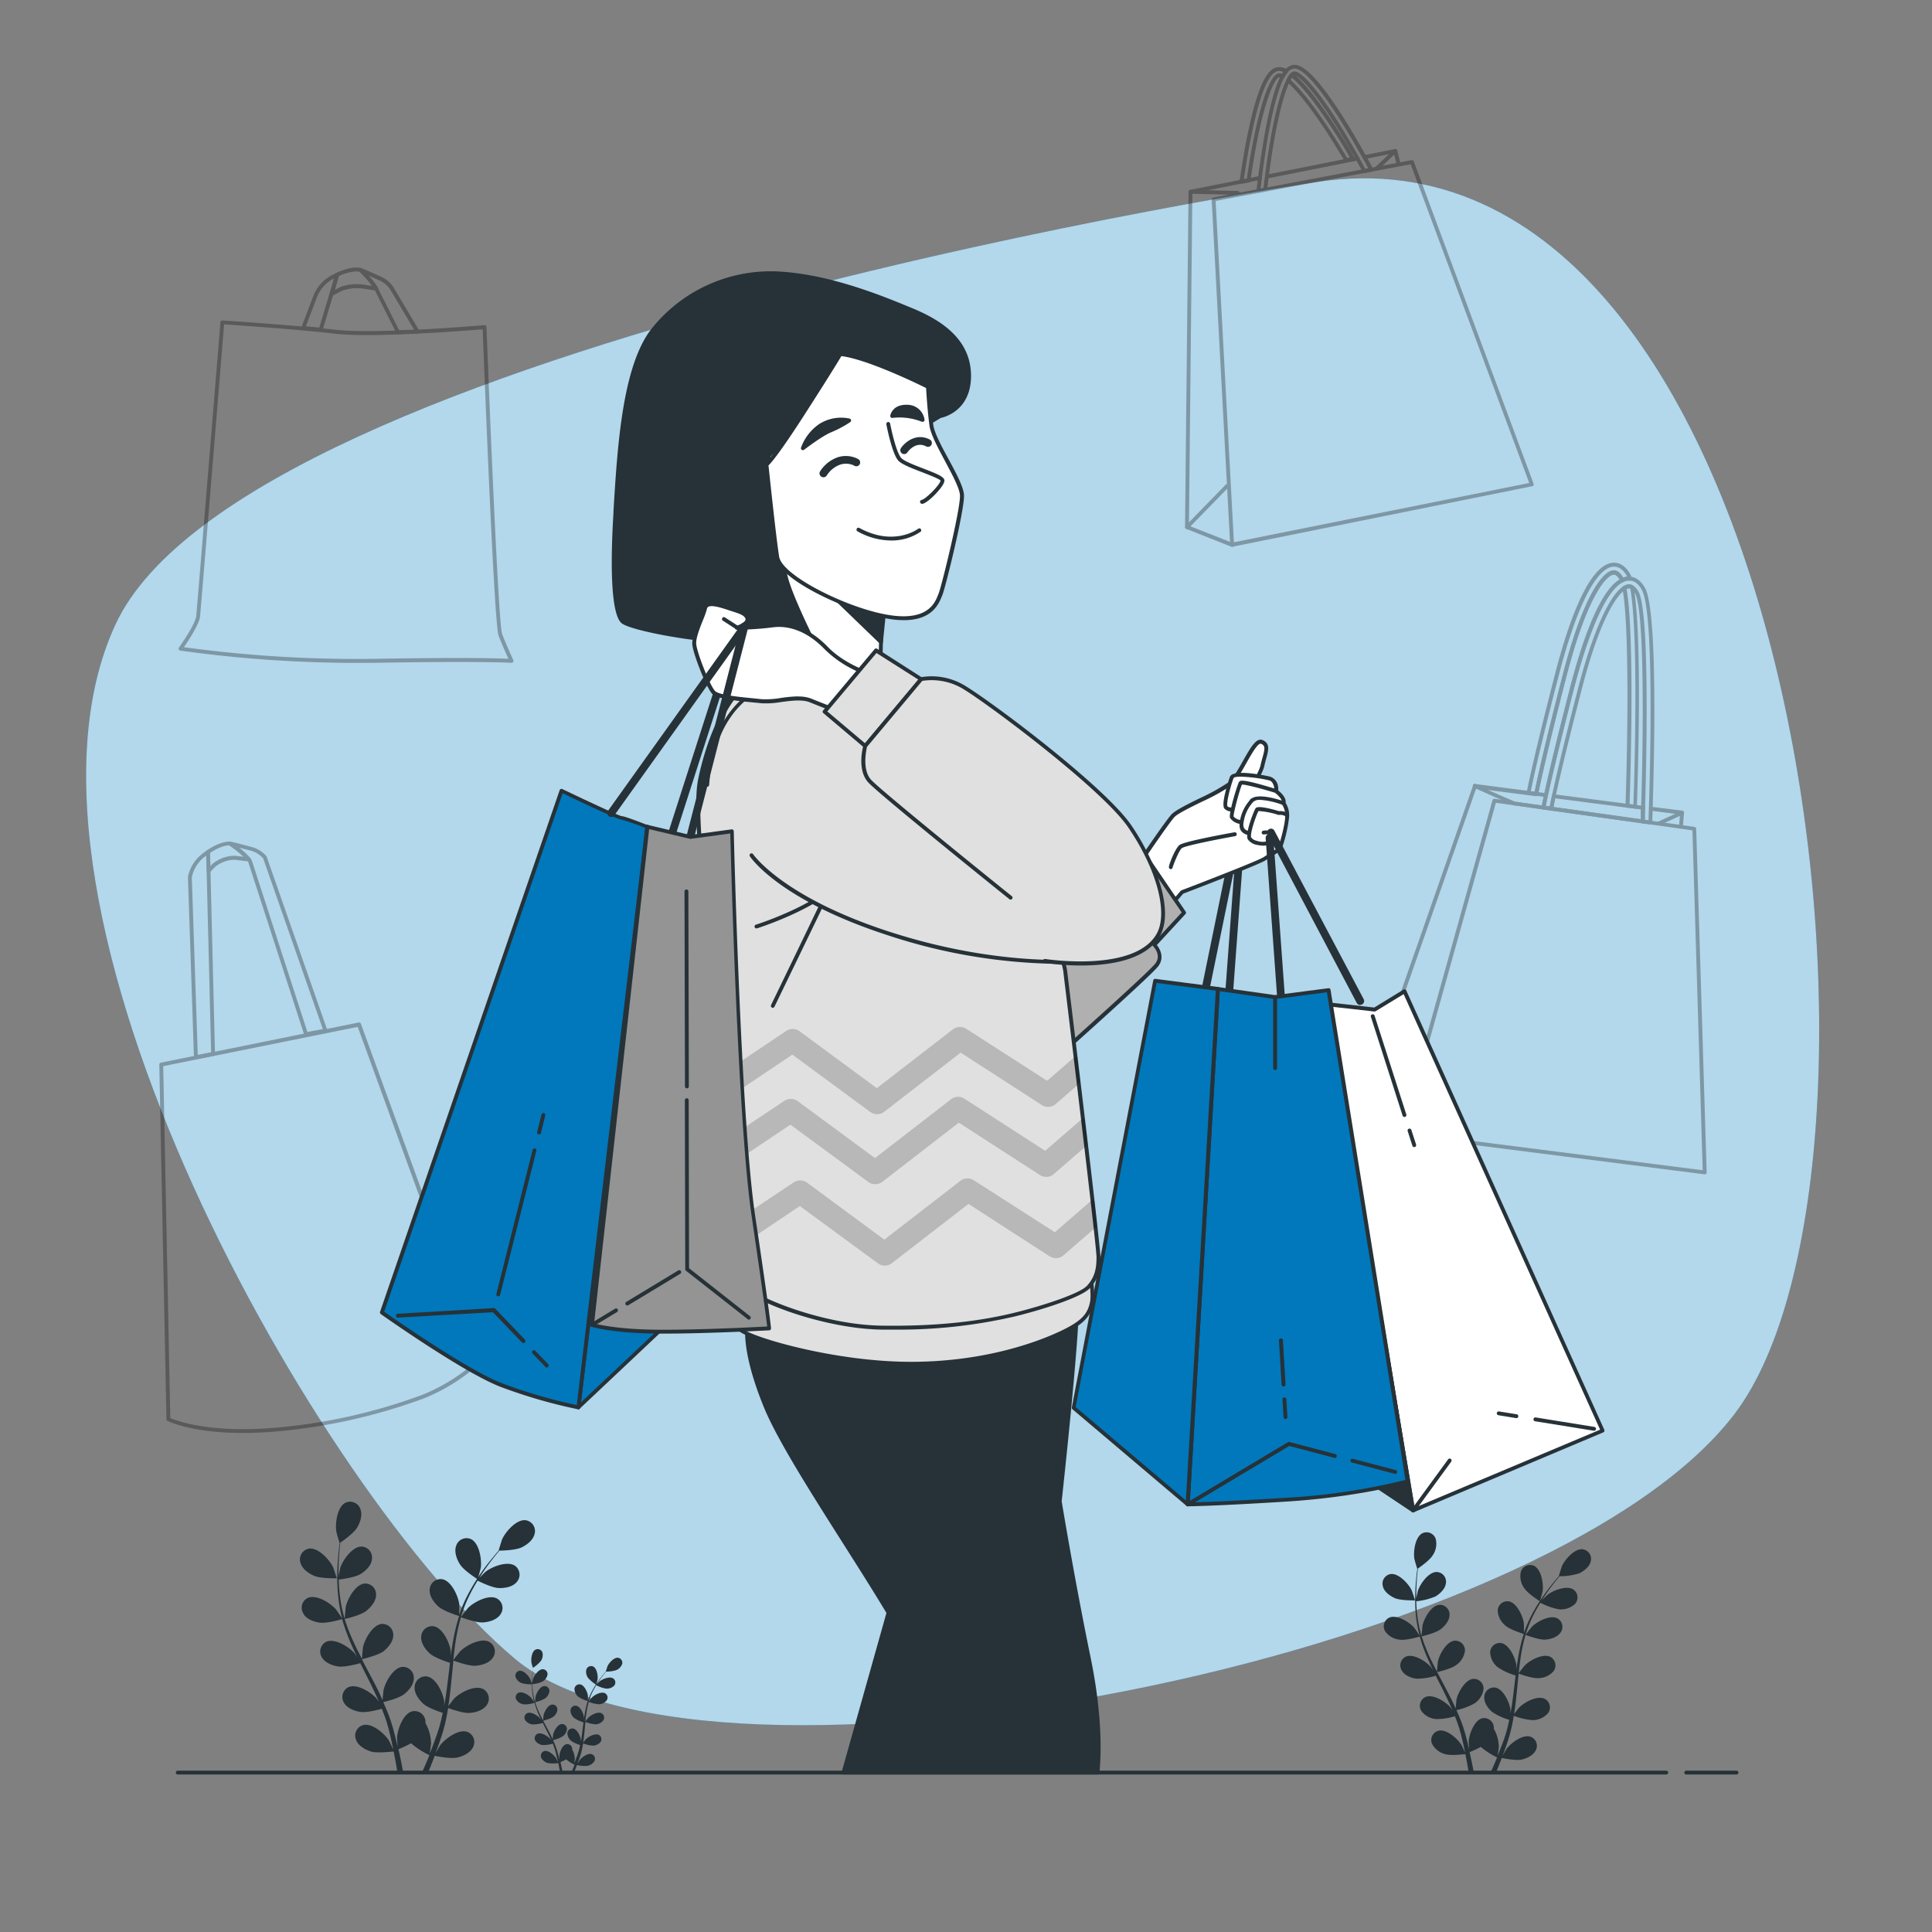 <svg xmlns="http://www.w3.org/2000/svg" viewBox="0 0 500 500"><rect x="0" y="0" width="500" height="500" fill="#808080" stroke="none"/><g id="freepik--background-simple--inject-7"><path d="M340.69,47.11S63.5,88.77,29.85,161.67,82.72,386.79,133.2,429.25,400,430.06,448.85,366,466.47,27.88,340.69,47.11Z" style="fill:#0078BB"></path><path d="M340.69,47.11S63.5,88.77,29.85,161.67,82.72,386.79,133.2,429.25,400,430.06,448.85,366,466.47,27.88,340.69,47.11Z" style="fill:#fff;opacity:0.7"></path></g><g id="freepik--Plants--inject-7"><path d="M361,413.6c1.52.66,5.23.58,5.23.58s-.8-2.43-.87-2.58c-.81-1.7-3.39-4.52-5.48-4.23a2.5,2.5,0,0,0-2,3.13C358.22,412,359.71,413,361,413.6Z" style="fill:#263238"></path><path d="M362.28,424.35c1.57.23,4.89-.73,5.15-.81a43.18,43.18,0,0,0,2,5.56c.46,1.06.95,2.11,1.45,3.15-.3-.44-.57-.84-.62-.89-1.23-1.43-4.46-3.46-6.4-2.63a2.49,2.49,0,0,0-1.11,3.55c.71,1.31,2.44,2,3.83,2.16a16.56,16.56,0,0,0,5-.76c.2.39.39.79.59,1.19,1,1.91,1.93,3.81,2.82,5.71.31.67.59,1.34.88,2-.27-.39-.5-.72-.54-.76-1.23-1.43-4.46-3.47-6.41-2.64a2.51,2.51,0,0,0-1.11,3.56,5.24,5.24,0,0,0,3.84,2.15,15.79,15.79,0,0,0,4.87-.73c.28.7.55,1.39.78,2.08.15.47.33.91.45,1.39s.27.94.4,1.41c.21.9.44,1.83.63,2.72.14.61.26,1.2.38,1.8-.31-.67-.93-2-1-2.07-1-1.6-3.88-4.1-5.93-3.57a2.5,2.5,0,0,0-1.64,3.34,5.29,5.29,0,0,0,3.47,2.72c1.48.45,4.77,0,5.18,0,.2,1,.38,1.94.54,2.85.12.67.22,1.31.32,1.93h1.32c-.12-.69-.26-1.41-.41-2.16-.2-1-.43-2.06-.67-3.15a28.11,28.11,0,0,0,2.89-1.36,18.54,18.54,0,0,0,4.22,2.72c-.38.92-.76,1.82-1.13,2.67-.19.44-.38.86-.57,1.28h1.4c.11-.26.21-.52.33-.8.38-.94.78-1.95,1.18-3,.39.09,3.65.75,5.17.41,1.37-.31,3-1.09,3.65-2.45a2.49,2.49,0,0,0-1.38-3.46c-2-.67-5.06,1.6-6.18,3.12-.07.09-.68,1.14-1.05,1.81.16-.42.32-.84.48-1.28.32-.87.61-1.75.93-2.7.14-.46.28-.92.42-1.4s.25-1,.37-1.46c.28-1.14.5-2.32.69-3.5a16.79,16.79,0,0,0,4.91,1.12,5.24,5.24,0,0,0,4-1.86,2.51,2.51,0,0,0-.85-3.63c-1.88-1-5.24.82-6.58,2.15-.09.08-.94,1.14-1.4,1.74.12-.72.23-1.43.32-2.15.26-2.1.46-4.23.67-6.36.06-.65.13-1.3.2-1.94.27.1,3.49,1.3,5.07,1.18a5.21,5.21,0,0,0,4-1.86,2.51,2.51,0,0,0-.84-3.63c-1.88-1-5.25.82-6.59,2.15-.1.1-1.33,1.63-1.62,2,.15-1.43.32-2.85.53-4.25a44.46,44.46,0,0,1,1.22-5.58c.13,0,3.48,1.31,5.1,1.2,1.41-.1,3.18-.62,4-1.87a2.51,2.51,0,0,0-.84-3.63c-1.88-1-5.25.82-6.59,2.15-.1.11-1.42,1.76-1.64,2.07,0-.1.05-.22.09-.32a32.4,32.4,0,0,1,2.21-5.29c.48-.94,1-1.81,1.51-2.65a16.86,16.86,0,0,0,4.83,1.7,5.28,5.28,0,0,0,4.17-1.42,2.51,2.51,0,0,0-.44-3.7c-1.76-1.17-5.31.24-6.78,1.42-.08.06-.83.8-1.36,1.35.24-.38.48-.77.71-1.12.89-1.33,1.78-2.5,2.58-3.53.46-.57.88-1.09,1.29-1.57a16.46,16.46,0,0,0,5-.72c1.28-.6,2.74-1.71,3.05-3.17a2.5,2.5,0,0,0-2.1-3.08c-2.1-.23-4.6,2.65-5.37,4.38-.06.14-.83,2.6-.79,2.59h0c-.4.46-.82.95-1.27,1.49-.82,1-1.74,2.16-2.66,3.48a43.21,43.21,0,0,0-2.75,4.39,32.45,32.45,0,0,0-2.36,5.3s0,0,0,.07c0-.62,0-2.35,0-2.49-.25-1.87-1.82-5.34-3.9-5.73a2.5,2.5,0,0,0-2.88,2.35,5.25,5.25,0,0,0,2,3.92c1.18,1.06,4.48,2.09,4.74,2.17a43.34,43.34,0,0,0-1.39,5.74c-.2,1.13-.37,2.28-.53,3.43,0-.54,0-1,0-1.08-.25-1.87-1.82-5.35-3.9-5.73a2.5,2.5,0,0,0-2.88,2.35,5.22,5.22,0,0,0,2,3.92,16.66,16.66,0,0,0,4.59,2.12c-.05.44-.11.88-.16,1.32-.26,2.13-.5,4.24-.8,6.32-.11.73-.24,1.44-.37,2.16,0-.48,0-.88,0-.94-.25-1.87-1.82-5.35-3.9-5.73a2.5,2.5,0,0,0-2.88,2.35c-.13,1.49.95,3,2,3.92a15.64,15.64,0,0,0,4.46,2.07c-.15.73-.31,1.46-.49,2.16-.13.48-.23.94-.39,1.41l-.45,1.39c-.32.88-.64,1.78-1,2.62-.23.59-.46,1.15-.68,1.71.11-.72.31-2.15.31-2.27a9.81,9.81,0,0,0-1.3-4.73,3.39,3.39,0,0,0,0-.55,2.5,2.5,0,0,0-3.06-2.12c-2,.54-3.34,4.13-3.43,6,0,.11.06,1.33.12,2.09-.1-.44-.2-.87-.31-1.33-.21-.9-.45-1.8-.71-2.76l-.42-1.4c-.13-.47-.33-.95-.49-1.43-.41-1.11-.87-2.21-1.36-3.3a16.5,16.5,0,0,0,4.71-1.77,5.23,5.23,0,0,0,2.3-3.76,2.51,2.51,0,0,0-2.71-2.56c-2.1.23-3.92,3.58-4.31,5.43,0,.11-.14,1.47-.2,2.22-.3-.66-.6-1.32-.92-2-.94-1.9-1.95-3.78-2.95-5.67l-.91-1.73c.29-.07,3.63-.84,4.89-1.81a5.23,5.23,0,0,0,2.3-3.76,2.51,2.51,0,0,0-2.71-2.56c-2.1.23-3.92,3.58-4.3,5.43,0,.14-.21,2.09-.23,2.59-.66-1.27-1.31-2.55-1.9-3.83a45.59,45.59,0,0,1-2.06-5.33c.13,0,3.62-.83,4.91-1.82,1.12-.86,2.31-2.26,2.3-3.75a2.51,2.51,0,0,0-2.7-2.57c-2.11.23-3.93,3.58-4.31,5.43,0,.15-.22,2.25-.23,2.63,0-.1-.08-.21-.11-.32a32.62,32.62,0,0,1-1.07-5.62c-.12-1.05-.17-2.07-.2-3.05a16.88,16.88,0,0,0,5-1.25c1.2-.73,2.54-2,2.69-3.48a2.5,2.5,0,0,0-2.41-2.84c-2.11,0-4.29,3.12-4.87,4.92,0,.1-.25,1.12-.39,1.88,0-.45,0-.91,0-1.33,0-1.6.1-3.07.2-4.36.07-.74.14-1.4.21-2,.61-.43,3.06-2.15,3.81-3.39a5.27,5.27,0,0,0,.79-4.33,2.5,2.5,0,0,0-3.45-1.41c-1.88,1-2.37,4.75-2.06,6.61,0,.16.74,2.63.77,2.61l0,0c-.09.59-.17,1.23-.24,1.93-.13,1.3-.27,2.77-.3,4.37a41.85,41.85,0,0,0,.12,5.19,32.39,32.39,0,0,0,1,5.72.14.14,0,0,1,0,.07c-.33-.53-1.31-2-1.4-2.06-1.23-1.43-4.46-3.46-6.41-2.63a2.5,2.5,0,0,0-1.11,3.55A5.24,5.24,0,0,0,362.28,424.35Z" style="fill:#263238"></path><path d="M398.54,414.42s.68-2.47.7-2.63c.26-1.87-.33-5.64-2.24-6.56a2.5,2.5,0,0,0-3.4,1.51,5.23,5.23,0,0,0,.9,4.31C395.4,412.44,398.54,414.41,398.54,414.42Z" style="fill:#263238"></path><path d="M81.28,407.81c1.71.75,5.9.66,5.9.66s-.9-2.74-1-2.91c-.91-1.92-3.82-5.1-6.18-4.78a2.82,2.82,0,0,0-2.27,3.54C78.14,406,79.82,407.18,81.28,407.81Z" style="fill:#263238"></path><path d="M82.73,419.94c1.77.26,5.51-.82,5.81-.91a50.24,50.24,0,0,0,2.26,6.27c.52,1.19,1.07,2.38,1.64,3.55-.34-.49-.65-.94-.7-1-1.39-1.61-5-3.9-7.23-3a2.83,2.83,0,0,0-1.25,4c.81,1.48,2.76,2.21,4.33,2.44s4.8-.63,5.65-.87c.22.45.44.9.67,1.35,1.08,2.16,2.17,4.3,3.17,6.44.36.75.68,1.51,1,2.26-.3-.44-.56-.81-.61-.86-1.39-1.62-5-3.91-7.23-3a2.83,2.83,0,0,0-1.25,4c.81,1.48,2.75,2.21,4.33,2.44s4.49-.55,5.49-.82c.31.78.62,1.56.89,2.33.17.53.37,1,.5,1.58l.45,1.58c.24,1,.5,2.07.71,3.07.16.7.29,1.36.43,2-.35-.75-1.05-2.21-1.12-2.33-1.14-1.8-4.39-4.62-6.7-4a2.81,2.81,0,0,0-1.84,3.77c.57,1.58,2.38,2.6,3.91,3.07s5.38,0,5.84,0c.23,1.11.43,2.19.61,3.21l.37,2.18h1.48c-.14-.78-.29-1.59-.46-2.44-.22-1.13-.48-2.33-.76-3.55a34,34,0,0,0,3.26-1.54,20.78,20.78,0,0,0,4.76,3.07c-.43,1.05-.85,2.06-1.27,3l-.64,1.45h1.57c.12-.3.25-.59.38-.9.43-1.06.88-2.2,1.32-3.38.45.09,4.12.84,5.84.45,1.55-.35,3.43-1.23,4.12-2.76a2.82,2.82,0,0,0-1.56-3.9c-2.26-.76-5.71,1.8-7,3.52-.08.1-.77,1.29-1.19,2,.18-.48.36-.94.54-1.44.36-1,.7-2,1.06-3.05.15-.52.31-1,.47-1.57s.28-1.1.42-1.66c.31-1.29.56-2.61.78-3.95.86.31,3.94,1.38,5.53,1.27s3.58-.69,4.5-2.1a2.83,2.83,0,0,0-1-4.1c-2.12-1.09-5.92.92-7.43,2.43-.09.09-1,1.29-1.57,2,.13-.81.26-1.61.36-2.43.29-2.36.51-4.77.75-7.16.07-.74.15-1.47.23-2.2.3.11,3.93,1.47,5.72,1.34,1.59-.11,3.58-.69,4.5-2.11a2.82,2.82,0,0,0-1-4.09c-2.12-1.09-5.92.92-7.43,2.43-.12.11-1.5,1.84-1.83,2.3.17-1.62.36-3.22.6-4.8a50.23,50.23,0,0,1,1.38-6.3c.14.06,3.92,1.49,5.75,1.36,1.59-.11,3.58-.7,4.5-2.11a2.82,2.82,0,0,0-.95-4.09c-2.12-1.1-5.92.92-7.43,2.42-.12.12-1.61,2-1.85,2.34l.09-.37a36.88,36.88,0,0,1,2.5-6c.54-1.06,1.12-2.05,1.7-3,.68.34,3.79,1.85,5.45,1.91s3.64-.29,4.71-1.59a2.84,2.84,0,0,0-.5-4.18c-2-1.32-6,.27-7.65,1.6-.09.07-.93.91-1.53,1.52l.8-1.26c1-1.5,2-2.82,2.91-4,.52-.65,1-1.23,1.45-1.77.84,0,4.22-.12,5.69-.81s3.09-1.94,3.44-3.59a2.82,2.82,0,0,0-2.36-3.47c-2.37-.26-5.19,3-6.06,4.94-.07.17-.94,2.93-.9,2.93h0c-.45.51-.92,1.06-1.43,1.68-.93,1.14-2,2.43-3,3.92a48.24,48.24,0,0,0-3.11,5,35.48,35.48,0,0,0-2.66,6s0,0,0,.08c0-.7,0-2.66,0-2.81-.27-2.11-2-6-4.39-6.47a2.83,2.83,0,0,0-3.26,2.66c-.13,1.68,1.08,3.36,2.27,4.42,1.34,1.19,5,2.35,5.35,2.44a51.08,51.08,0,0,0-1.57,6.48c-.23,1.28-.42,2.57-.59,3.87,0-.6,0-1.14,0-1.22-.28-2.11-2-6-4.39-6.47a2.83,2.83,0,0,0-3.26,2.66c-.14,1.68,1.08,3.36,2.27,4.42s4.35,2.12,5.18,2.39l-.18,1.5c-.29,2.39-.57,4.78-.91,7.12-.12.82-.27,1.63-.41,2.43,0-.53,0-1,0-1.05-.27-2.12-2-6-4.39-6.47a2.83,2.83,0,0,0-3.26,2.65c-.14,1.68,1.08,3.36,2.27,4.42s4,2,5,2.35c-.18.82-.35,1.64-.56,2.43-.15.54-.26,1.06-.44,1.59l-.51,1.57c-.36,1-.72,2-1.09,3-.26.66-.51,1.29-.77,1.92.13-.81.35-2.42.35-2.56a10.9,10.9,0,0,0-1.47-5.33,2.56,2.56,0,0,0,0-.62,2.82,2.82,0,0,0-3.45-2.4c-2.3.61-3.77,4.66-3.88,6.79,0,.12.08,1.49.15,2.36l-.35-1.51c-.24-1-.52-2-.8-3.12l-.48-1.57c-.15-.53-.37-1.08-.56-1.62-.45-1.24-1-2.49-1.53-3.72.89-.22,4-1,5.32-2s2.6-2.55,2.59-4.23a2.82,2.82,0,0,0-3-2.89c-2.37.25-4.43,4-4.86,6.12,0,.13-.17,1.66-.23,2.5-.34-.74-.68-1.48-1-2.22-1.06-2.14-2.2-4.26-3.33-6.39-.35-.65-.68-1.31-1-2,.32-.07,4.09-1,5.51-2,1.26-1,2.6-2.55,2.59-4.24a2.83,2.83,0,0,0-3-2.89c-2.37.26-4.43,4-4.86,6.13,0,.15-.23,2.36-.25,2.92-.75-1.44-1.48-2.88-2.14-4.33a48.31,48.31,0,0,1-2.33-6c.14,0,4.09-.93,5.54-2.05,1.27-1,2.6-2.55,2.59-4.23a2.82,2.82,0,0,0-3-2.89c-2.37.25-4.43,4-4.86,6.12,0,.16-.24,2.54-.25,3l-.13-.36a36.45,36.45,0,0,1-1.2-6.35c-.14-1.19-.2-2.33-.23-3.44.75-.09,4.18-.54,5.6-1.4s2.87-2.26,3-3.93a2.82,2.82,0,0,0-2.71-3.21c-2.39,0-4.85,3.53-5.51,5.55,0,.11-.27,1.27-.43,2.12,0-.5,0-1,0-1.5,0-1.8.12-3.45.23-4.92.07-.83.15-1.58.24-2.28.69-.47,3.45-2.42,4.3-3.81s1.5-3.32.88-4.89a2.82,2.82,0,0,0-3.88-1.6c-2.12,1.1-2.68,5.37-2.33,7.47,0,.18.83,3,.87,2.94l0,0c-.09.67-.19,1.4-.27,2.19-.15,1.46-.3,3.11-.34,4.93a48.87,48.87,0,0,0,.14,5.85,37.29,37.29,0,0,0,1.08,6.45l0,.08c-.38-.59-1.48-2.21-1.58-2.32-1.39-1.61-5-3.91-7.23-3a2.82,2.82,0,0,0-1.25,4C79.21,419,81.15,419.71,82.73,419.94Z" style="fill:#263238"></path><path d="M123.64,408.73s.76-2.78.79-3c.29-2.11-.38-6.36-2.53-7.4a2.82,2.82,0,0,0-3.84,1.7c-.58,1.58.15,3.53,1,4.86C120.09,406.5,123.64,408.73,123.64,408.73Z" style="fill:#263238"></path><path d="M135,435.59a9.27,9.27,0,0,0,2.69.3s-.41-1.25-.45-1.33c-.41-.87-1.74-2.31-2.81-2.17a1.29,1.29,0,0,0-1,1.61A2.68,2.68,0,0,0,135,435.59Z" style="fill:#263238"></path><path d="M135.69,441.1a8.82,8.82,0,0,0,2.64-.41,23.27,23.27,0,0,0,1,2.85c.24.54.49,1.08.75,1.61l-.32-.45c-.63-.73-2.29-1.78-3.29-1.35a1.28,1.28,0,0,0-.56,1.82,2.66,2.66,0,0,0,2,1.11,8.64,8.64,0,0,0,2.57-.39l.3.61c.5,1,1,1.95,1.45,2.93q.24.51.45,1l-.27-.39c-.64-.73-2.29-1.77-3.29-1.35a1.28,1.28,0,0,0-.57,1.82,2.68,2.68,0,0,0,2,1.11,8.49,8.49,0,0,0,2.5-.37c.14.35.28.71.4,1.06s.16.47.23.71.13.49.2.72c.11.47.23.95.32,1.4s.14.62.2.92l-.51-1.06c-.52-.82-2-2.1-3-1.83a1.28,1.28,0,0,0-.83,1.72,2.69,2.69,0,0,0,1.77,1.39,8.84,8.84,0,0,0,2.66,0c.1.5.2,1,.28,1.46s.11.67.16,1h.68c-.07-.35-.13-.72-.21-1.11s-.22-1.06-.35-1.61a15.35,15.35,0,0,0,1.49-.7,9.17,9.17,0,0,0,2.16,1.39c-.19.48-.39.94-.58,1.37-.1.23-.19.45-.29.66h.71l.18-.41c.19-.48.4-1,.6-1.54a8.4,8.4,0,0,0,2.65.21,2.69,2.69,0,0,0,1.88-1.26,1.28,1.28,0,0,0-.71-1.77c-1-.35-2.6.82-3.17,1.6,0,.05-.35.59-.54.93l.24-.66c.17-.44.32-.89.48-1.38.07-.24.14-.48.22-.72s.12-.5.19-.75c.14-.59.25-1.19.35-1.8a8.29,8.29,0,0,0,2.52.58,2.66,2.66,0,0,0,2-.95A1.29,1.29,0,0,0,155,449c-1-.49-2.69.42-3.38,1.11,0,0-.48.59-.71.89.06-.37.12-.73.16-1.11.14-1.07.24-2.16.34-3.25,0-.34.07-.67.11-1a8.91,8.91,0,0,0,2.6.61,2.67,2.67,0,0,0,2-1,1.28,1.28,0,0,0-.43-1.86c-1-.5-2.69.42-3.38,1.1-.05,0-.68.84-.83,1,.08-.73.17-1.46.28-2.18a21.29,21.29,0,0,1,.62-2.86,9.3,9.3,0,0,0,2.62.61,2.64,2.64,0,0,0,2-1,1.28,1.28,0,0,0-.43-1.86c-1-.49-2.69.42-3.38,1.11-.05.05-.73.89-.84,1.06,0-.06,0-.12.05-.17a15.72,15.72,0,0,1,1.13-2.71c.25-.48.51-.93.78-1.36a8.65,8.65,0,0,0,2.47.87,2.66,2.66,0,0,0,2.14-.73,1.27,1.27,0,0,0-.22-1.89c-.91-.6-2.73.12-3.48.72,0,0-.43.41-.7.7.12-.2.25-.4.37-.58.45-.68.91-1.28,1.32-1.81.23-.29.45-.56.66-.8a8.82,8.82,0,0,0,2.58-.37,2.69,2.69,0,0,0,1.57-1.63,1.29,1.29,0,0,0-1.08-1.58c-1.07-.12-2.36,1.36-2.75,2.25,0,.07-.43,1.33-.41,1.33h0c-.2.23-.42.48-.65.76-.42.52-.89,1.11-1.36,1.78a23.26,23.26,0,0,0-1.42,2.26,16.08,16.08,0,0,0-1.2,2.72v0c0-.32,0-1.21,0-1.27-.13-1-.93-2.75-2-2.94a1.28,1.28,0,0,0-1.48,1.2,2.68,2.68,0,0,0,1,2,8.75,8.75,0,0,0,2.43,1.11,22.69,22.69,0,0,0-.71,2.95c-.1.58-.19,1.17-.27,1.76,0-.28,0-.52,0-.56-.13-1-.93-2.74-2-2.94a1.28,1.28,0,0,0-1.48,1.21,2.69,2.69,0,0,0,1,2,8.49,8.49,0,0,0,2.36,1.09c0,.22-.06.45-.08.68-.14,1.08-.26,2.17-.42,3.23,0,.38-.12.74-.18,1.11,0-.24,0-.45,0-.48-.12-1-.93-2.74-2-2.94a1.28,1.28,0,0,0-1.48,1.21,2.68,2.68,0,0,0,1,2,8.15,8.15,0,0,0,2.29,1.06c-.08.38-.16.75-.25,1.11s-.12.48-.21.72-.15.48-.23.72c-.16.44-.32.91-.49,1.34s-.24.59-.35.88c.06-.38.16-1.11.16-1.17a5.07,5.07,0,0,0-.67-2.42,1.42,1.42,0,0,0,0-.29,1.28,1.28,0,0,0-1.57-1.09c-1.05.28-1.71,2.12-1.76,3.09,0,.06,0,.68.06,1.07,0-.23-.1-.45-.16-.68-.11-.47-.23-.93-.36-1.42-.07-.24-.14-.48-.22-.72s-.17-.48-.25-.73c-.21-.57-.44-1.13-.7-1.69a8.5,8.5,0,0,0,2.42-.91,2.68,2.68,0,0,0,1.18-1.93,1.28,1.28,0,0,0-1.39-1.31c-1.08.12-2,1.83-2.21,2.78,0,.06-.07.76-.1,1.14l-.47-1c-.49-1-1-1.94-1.52-2.9l-.46-.9a8.9,8.9,0,0,0,2.5-.92,2.65,2.65,0,0,0,1.18-1.93,1.27,1.27,0,0,0-1.38-1.31c-1.08.11-2,1.83-2.21,2.78,0,.07-.11,1.07-.12,1.33-.34-.65-.67-1.31-1-2a21.34,21.34,0,0,1-1.06-2.73,9.08,9.08,0,0,0,2.52-.93,2.71,2.71,0,0,0,1.18-1.93,1.28,1.28,0,0,0-1.39-1.31c-1.08.12-2,1.83-2.21,2.78,0,.08-.11,1.16-.11,1.35l-.06-.16a16.3,16.3,0,0,1-.55-2.89c-.06-.54-.09-1-.1-1.56a8.55,8.55,0,0,0,2.54-.64,2.63,2.63,0,0,0,1.38-1.79,1.27,1.27,0,0,0-1.23-1.45c-1.08,0-2.2,1.6-2.5,2.52,0,.05-.13.58-.2,1,0-.22,0-.46,0-.68,0-.82.05-1.57.1-2.23,0-.38.07-.72.11-1a8.53,8.53,0,0,0,2-1.74,2.7,2.7,0,0,0,.4-2.22,1.29,1.29,0,0,0-1.77-.72c-1,.5-1.21,2.43-1.06,3.39,0,.08.38,1.35.4,1.34h0c0,.3-.09.63-.13,1-.06.66-.13,1.42-.15,2.24a24.25,24.25,0,0,0,.06,2.66,16.64,16.64,0,0,0,.5,2.93v0c-.17-.27-.67-1-.72-1.06-.63-.73-2.29-1.77-3.29-1.35a1.29,1.29,0,0,0-.57,1.83A2.68,2.68,0,0,0,135.69,441.1Z" style="fill:#263238"></path><path d="M154.29,436s.35-1.27.36-1.35c.13-1-.17-2.89-1.15-3.36a1.29,1.29,0,0,0-1.75.77,2.67,2.67,0,0,0,.47,2.21A9.27,9.27,0,0,0,154.29,436Z" style="fill:#263238"></path></g><g id="freepik--shopping-bags--inject-7"><g style="opacity:0.3"><path d="M321.3,47.49a.5.5,0,0,1-.5-.57c.13-.86.28-1.88.45-3,.44-2.73,1-6.34,1.81-10,3.09-14.58,5.81-16.55,8.06-16.55h0a4.18,4.18,0,0,1,2,.6.48.48,0,0,1,.25.35.5.5,0,0,1-.11.42,7.4,7.4,0,0,0-.86,1.27.45.45,0,0,1-.3.24.46.46,0,0,1-.38,0,1.46,1.46,0,0,0-.65-.24h0c-1.18,0-4.45,7-7,23.74-.15.93-.28,1.88-.42,2.85l0,.18a.51.51,0,0,1-.41.43l-1.81.33Zm9.84-29.14h0c-1.61,0-4.09,1.63-7.08,15.76-.77,3.62-1.37,7.21-1.8,9.93-.13.85-.25,1.64-.35,2.33l.78-.14q.18-1.38.39-2.7C325,31.29,328.15,19,331.07,19h0a1.91,1.91,0,0,1,.69.15c.11-.18.23-.36.35-.53A2.66,2.66,0,0,0,331.14,18.35Zm0-.5h0Z"></path><path d="M348.38,41.88a.5.5,0,0,1-.43-.25c-.48-.82-.72-1.22-1.1-1.85l-.27-.45C339.13,27,334.66,22.55,333.09,21.19a.51.51,0,0,1-.12-.6A5.58,5.58,0,0,1,334,19a.5.5,0,0,1,.66,0c4.49,3.61,10.4,12.57,14.57,19.45.38.64.61,1.06.82,1.48s.31.58.52.93a.49.49,0,0,1,0,.47.48.48,0,0,1-.38.28l-1.76.25ZM334,20.7c3.39,3.06,8.25,9.62,13.4,18.12l.27.45.93,1.56.71-.1-.17-.33c-.21-.4-.43-.81-.8-1.42-4-6.62-9.64-15.17-14-18.89C334.31,20.24,334.18,20.44,334,20.7Z"></path><path d="M318.87,141.49a.51.51,0,0,1-.31-.11.52.52,0,0,1-.19-.37l-4.79-89.35a.51.51,0,0,1,.41-.52l51.33-9.69a.51.51,0,0,1,.56.32l31,83.4a.51.51,0,0,1,0,.42.47.47,0,0,1-.34.24L319,141.48ZM314.6,52l4.73,88.34L395.77,125,365.09,42.51Z"></path><path d="M325.68,49.9a.5.5,0,0,1-.5-.56c.11-.94.25-2.08.41-3.35.39-3,.94-7,1.66-11,1.36-7.62,2.76-12.67,4.29-15.45a7.71,7.71,0,0,1,1-1.44,3.32,3.32,0,0,1,2.57-1.32c4.41.07,12.49,12.91,18.48,23.67.68,1.21,1.28,2.31,1.79,3.26a.48.48,0,0,1,0,.45.51.51,0,0,1-.36.28l-1.82.34a.51.51,0,0,1-.53-.26c-.6-1.13-1.19-2.19-1.76-3.23C341.76,24.88,336.27,19.54,335,19.52a.66.66,0,0,0-.32.22,4.47,4.47,0,0,0-.85,1.29c-1.54,3-3.78,11.13-5.48,24.72-.14,1-.25,2-.37,3.09l0,.27a.5.5,0,0,1-.41.43l-1.81.35ZM335,17.75a2.22,2.22,0,0,0-1.77,1,7.4,7.4,0,0,0-.86,1.27c-1.45,2.65-2.86,7.74-4.18,15.15-.71,4-1.26,8-1.65,11-.12,1-.23,1.88-.32,2.67l.77-.15c.12-1,.23-2,.37-3,1.46-11.66,3.54-21,5.57-25A5.58,5.58,0,0,1,334,19a1.47,1.47,0,0,1,1-.51c2.17,0,8.17,6.93,16.72,22.26l1.59,2.91.79-.14c-.44-.8-.92-1.69-1.46-2.64-8.18-14.67-14.6-23.11-17.62-23.16Z"></path><path d="M318.87,141.49a.43.43,0,0,1-.19,0L307,136.87a.49.49,0,0,1-.31-.47l.9-86.78a.51.51,0,0,1,.15-.35.62.62,0,0,1,.36-.14l12.23.3a.5.5,0,0,1,.49.51.49.49,0,0,1-.51.49l-11.73-.29-.89,85.92,11.35,4.46a.5.5,0,0,1-.18,1Z"></path><path d="M307.2,136.9a.46.46,0,0,1-.35-.14.49.49,0,0,1,0-.7l10.34-10.61a.5.5,0,1,1,.72.7l-10.35,10.6A.47.47,0,0,1,307.2,136.9Z"></path><path d="M361.92,42.88a.5.5,0,0,1-.49-.38l-.71-2.84-7.49,1.49a.5.5,0,0,1-.59-.39.49.49,0,0,1,.39-.59l8-1.59a.5.5,0,0,1,.58.37l.82,3.31a.5.5,0,0,1-.36.61Z"></path><path d="M327.89,46.19a.49.49,0,0,1-.49-.4.5.5,0,0,1,.39-.59l23.44-4.67a.49.49,0,0,1,.59.39.5.5,0,0,1-.39.59L328,46.18Z"></path><path d="M308.1,50.13a.5.5,0,0,1-.49-.4.51.51,0,0,1,.39-.59l18-3.58a.5.5,0,0,1,.59.39.51.51,0,0,1-.39.59l-18,3.58Z"></path><path d="M356.28,44.11a.52.52,0,0,1-.36-.16.5.5,0,0,1,0-.71l4.81-4.53a.5.5,0,1,1,.69.73L356.62,44A.48.48,0,0,1,356.28,44.11Z"></path></g><g style="opacity:0.3"><path d="M92.18,171.55a329,329,0,0,1-45.54-3.18.49.49,0,0,1-.38-.3.5.5,0,0,1,.05-.49c1.19-1.64,4.3-6.31,4.48-8.18.24-2.37,6.2-75.29,6.26-76a.51.51,0,0,1,.53-.46c.18,0,18.66,1.22,29.38,2.41s38.13-1.18,38.4-1.2a.48.48,0,0,1,.54.48c.81,21.26,3.1,77,4.06,79.48,1.19,3.08,2.86,6.67,2.88,6.71a.5.5,0,0,1-.49.71c-.07,0-7.78-.47-35.09,0C95.55,171.53,93.85,171.55,92.18,171.55ZM47.59,167.5a331.45,331.45,0,0,0,49.65,3c22.52-.39,31.74-.14,34.35,0-.56-1.22-1.69-3.76-2.56-6-1.18-3.06-3.83-72-4.11-79.28-3.87.32-28.14,2.26-38.07,1.16C77.14,85.24,61,84.14,58,83.94c-.53,6.44-6,73.28-6.22,75.56C51.58,161.55,48.74,165.84,47.59,167.5Z"></path><path d="M83,85.81h0l-4.54-.43A.5.5,0,0,1,78,84.7l3.09-8.06a10,10,0,0,1,4.76-5.39l1.2-.62a.51.51,0,0,1,.55.06.53.53,0,0,1,.16.53L83.48,85.45A.49.49,0,0,1,83,85.81Zm-3.84-1.36,3.48.32,3.81-12.71-.15.08A9,9,0,0,0,82,77Z"></path><path d="M103,86.44a.49.49,0,0,1-.44-.28l-5.38-10.7a5.67,5.67,0,0,0-.24-.55,25.89,25.89,0,0,0-4-4.72.5.5,0,0,1-.06-.64c.26-.39.27-.39,5.9,2.15A7.26,7.26,0,0,1,102,74.63l6.51,10.94a.52.52,0,0,1,0,.5.54.54,0,0,1-.43.26l-5.09.11ZM95.34,71.29a18,18,0,0,1,2.45,3.14,3.87,3.87,0,0,1,.28.67l5.21,10.33,3.91-.08-6.07-10.21a6.34,6.34,0,0,0-2.82-2.53Z"></path><path d="M85.83,76.52a.52.52,0,0,1-.32-.11.49.49,0,0,1-.16-.53l1.44-4.94a.49.49,0,0,1,.25-.31c.15-.08,3.66-1.82,6.28-1.29a.52.52,0,0,1,.25.14,27.57,27.57,0,0,1,4.22,5,.51.51,0,0,1,0,.53.49.49,0,0,1-.48.2l-3.13-.49a11.73,11.73,0,0,0-5.75.55l-2.33,1.24A.46.46,0,0,1,85.83,76.52Zm1.86-5.09-1,3.59L88,74.3a12.79,12.79,0,0,1,6.32-.61l2,.31A33,33,0,0,0,93,70.3C91,70,88.41,71.1,87.69,71.43Z"></path></g><g style="opacity:0.3"><path d="M62.81,370.85c-13.11,0-19.16-3-19.46-3.11a.49.49,0,0,1-.27-.44l-1.85-91.78a.51.51,0,0,1,.41-.5l51.18-10.4a.5.5,0,0,1,.57.32L125,351.68a.5.5,0,0,1-.12.53,49.37,49.37,0,0,1-15.07,9.65,146.74,146.74,0,0,1-39.3,8.68C67.68,370.75,65.14,370.85,62.81,370.85ZM44.07,367c1.57.67,10,3.85,26.31,2.57a145,145,0,0,0,39-8.62,48.5,48.5,0,0,0,14.5-9.2l-31.3-86L42.24,275.92Z"></path><path d="M50.7,274.13a.51.51,0,0,1-.31-.11.52.52,0,0,1-.19-.37l-1.56-46.59a.45.45,0,0,1,0-.11,10,10,0,0,1,3.83-6.08l1.08-.81a.5.5,0,0,1,.51-.05.51.51,0,0,1,.29.44l1.29,52.31a.49.49,0,0,1-.4.5l-4.45.86Zm-1.06-47L51.18,273l3.46-.67-1.26-50.92-.3.23A9,9,0,0,0,49.64,227.09Z"></path><path d="M79.21,268.14a.51.51,0,0,1-.48-.35L64.24,223.07a2.58,2.58,0,0,0-.26-.38,27,27,0,0,0-4.73-4,.5.5,0,0,1-.17-.63c.2-.42.2-.42,6.17,1.18a7.24,7.24,0,0,1,3.69,2.36.51.51,0,0,1,.09.16l15.66,44.79a.53.53,0,0,1,0,.41.49.49,0,0,1-.35.24l-5,.93ZM61.86,219.37a18.54,18.54,0,0,1,2.92,2.71,3.45,3.45,0,0,1,.39.62l14.38,44.37,4-.74L68.12,222.17a6.43,6.43,0,0,0-3.13-2Z"></path><path d="M54,225.83a.39.39,0,0,1-.18,0,.5.5,0,0,1-.32-.44l-.18-4.87a.49.49,0,0,1,.2-.42c.14-.1,3.32-2.38,6-2.28a.44.44,0,0,1,.27.09,28,28,0,0,1,5,4.21.52.52,0,0,1,0,.55.49.49,0,0,1-.5.25l-3.56-.41a8,8,0,0,0-5.08,1.87l-1.28,1.33A.48.48,0,0,1,54,225.83Zm.33-5.11.13,3.41.52-.54a9.1,9.1,0,0,1,5.8-2.12l2.28.26a35.05,35.05,0,0,0-3.73-2.95h0C57.42,218.78,55.08,220.24,54.37,220.72Z"></path></g><g style="opacity:0.3"><path d="M441.18,303.91h-.07l-78.5-10a.51.51,0,0,1-.36-.22.52.52,0,0,1-.06-.42l24.07-86.18a.5.5,0,0,1,.55-.36L438.54,214a.51.51,0,0,1,.43.48l2.71,88.95a.52.52,0,0,1-.17.39A.51.51,0,0,1,441.18,303.91ZM363.31,293l77.35,9.86L438,214.89l-50.87-7.13Z"></path><path d="M362.67,293.89a.49.49,0,0,1-.32-.12l-9.59-8.07a.5.5,0,0,1-.15-.55l28.64-81.91a.51.51,0,0,1,.26-.3.58.58,0,0,1,.39,0,.51.51,0,0,1,.3.65.37.37,0,0,1-.05.11l-28.48,81.47L363,293a.5.5,0,0,1-.32.88Z"></path><path d="M353.08,285.81a.49.49,0,0,1-.44-.27.49.49,0,0,1,.21-.67l13.2-6.74a.51.51,0,0,1,.67.22.49.49,0,0,1-.22.67l-13.19,6.74A.46.46,0,0,1,353.08,285.81Z"></path><path d="M435,214.26h0a.5.5,0,0,1-.45-.54l.23-2.93-7.58-1a.51.51,0,0,1-.43-.56.49.49,0,0,1,.56-.43l8.06,1a.51.51,0,0,1,.43.54l-.28,3.4A.5.5,0,0,1,435,214.26Z"></path><path d="M399.49,209.49h-.07l-7.56-1.06-.14,0-10.17-4.53a.5.5,0,0,1,.26-1l15.35,2c.64-3.17,2.5-11.75,7.21-30,5-19.46,10-26.84,13-27.26,1-.14,1.9.49,2.67,1.84a2.8,2.8,0,0,1,.24.52.5.5,0,0,1-.25.62c-5.58,2.75-10.36,18.49-12.72,27.62-5.71,22.17-7.14,29.57-7.37,30.83A.51.51,0,0,1,399.49,209.49Zm-7.42-2,7,1c.42-2.19,2.08-10.14,7.3-30.43,2.86-11.07,7.37-24.77,12.82-28q-.82-1.43-1.65-1.32c-2.07.29-7,6.2-12.21,26.52-4.95,19.17-6.75,27.63-7.29,30.39a.53.53,0,0,1-.56.4l-12.41-1.61Z"></path><path d="M399.91,206.25h-.07l-2.35-.31a.5.5,0,0,1-.43-.56.51.51,0,0,1,.56-.43l2.35.31a.5.5,0,0,1,.44.56A.51.51,0,0,1,399.91,206.25Z"></path><path d="M381.75,203.9h-.05a.5.5,0,0,1-.48-.52.49.49,0,0,1,.52-.48.5.5,0,0,1,.49.52A.48.48,0,0,1,381.75,203.9Z"></path><path d="M429.29,213.61a.48.48,0,0,1-.45-.29.49.49,0,0,1,.24-.66l6-2.75a.5.5,0,0,1,.66.24.5.5,0,0,1-.25.66l-6,2.76A.52.52,0,0,1,429.29,213.61Z"></path><path d="M427.31,213.4l-2.58-.37-.06-.35a.92.92,0,0,1,0-.33c0-.26,0-.5,0-.74s0-.3,0-.44,0-.37,0-.58l.05-1.55c.59-18.56.92-51.13-1.58-55.46a3.14,3.14,0,0,0-1.06-1.2.93.93,0,0,0-.62-.13,2.11,2.11,0,0,0-.83.33c-1.29.82-6,5.15-11.37,26.17-3.81,14.75-5.73,23-6.67,27.41-.36,1.69-.57,2.7-.67,3.2l-.08.48-3-.43.09-.51c.23-1.26,1.67-8.69,7.39-30.9,2.93-11.36,7.61-25.49,13.25-28.27a5.06,5.06,0,0,1,1.46-.47,3.54,3.54,0,0,1,.74,0c1.09,0,2.64.59,3.93,2.85,3.26,5.64,2.48,41.91,2,57.24,0,1.08-.06,2-.09,2.58l0,.57a1.29,1.29,0,0,1-.16.62Zm-1.66-1.25,1,.15,0-.42c0-.63.05-1.5.08-2.58.38-11.9,1.37-51.14-1.85-56.71-.86-1.5-1.91-2.29-3.12-2.35a3.35,3.35,0,0,0-.55,0,4,4,0,0,0-1.16.38c-5.58,2.75-10.36,18.49-12.72,27.62-5.19,20.13-6.84,28.08-7.28,30.32l1,.14c.12-.58.31-1.47.59-2.76.94-4.37,2.86-12.69,6.67-27.44,3.71-14.44,8.13-24.44,11.81-26.78a3.1,3.1,0,0,1,1.23-.47,1.92,1.92,0,0,1,1.23.24,4.09,4.09,0,0,1,1.44,1.58c3.22,5.57,1.88,50.85,1.72,56l-.05,1.55c0,.22,0,.39,0,.57s0,.31,0,.47S425.66,212,425.65,212.15Z"></path><path d="M425.77,213.09h-.68l-24.21-3.38.09-.52c.1-.51.31-1.53.68-3.23l.1-.45,24,3.12-.07,2c0,.21,0,.38,0,.56v.44c0,.25,0,.49,0,.78Zm-23.72-4.24L424.66,212c0-.13,0-.27,0-.4v-.44c0-.19,0-.37,0-.58l0-1.1-22.21-2.88C402.31,207.62,402.16,208.35,402.05,208.85Z"></path><path d="M398,206l-3-.38.1-.52c.39-2,2.08-10.23,7.35-30.69,3.26-12.64,8.46-27.88,14.71-28.74,1.29-.17,3.15.18,4.68,2.81a5.92,5.92,0,0,1,.47,1.1l.21.69-.72,0a3.33,3.33,0,0,0-.55,0,4,4,0,0,0-1.16.38l-.5.24-.19-.52a2.43,2.43,0,0,0-.16-.36c-.56-1-1.12-1.42-1.67-1.35-2.07.29-7,6.2-12.21,26.52-4.95,19.17-6.75,27.63-7.29,30.39Zm-1.8-1.23,1,.12c.64-3.17,2.5-11.75,7.21-30,5-19.46,10-26.84,13-27.26,1-.14,1.9.49,2.67,1.84,0,0,0,0,0,0a5.58,5.58,0,0,1,1-.26h0L421,149c-1-1.71-2.28-2.52-3.68-2.33-4.39.6-9.45,10.81-13.88,28C398.5,193.65,396.71,202.05,396.16,204.77Z"></path><path d="M423.67,209.35l-3-.38,0-.45c.45-12.23,1.17-46.18-.8-56.27l-.07-.34.3-.18a3,3,0,0,1,1.22-.47,1.92,1.92,0,0,1,1.23.24l.21.11,0,.23c2.4,12.76,1,52.48.86,57Zm-1.95-1.25,1,.12c.23-6.43,1.42-43.44-.81-55.93a.86.86,0,0,0-.42,0,1.8,1.8,0,0,0-.53.17C422.78,162.52,422.27,192.87,421.72,208.1Z"></path></g></g><g id="freepik--Character--inject-7"><path d="M228.61,154.62s-.72,8.67-.72,18.3S230.06,184,230.06,184l-33-7.46s2.41-19.74,0-26.48-3.37-10.11-3.37-10.11Z" style="fill:#fff"></path><path d="M230.05,184.49H230L197,177a.5.5,0,0,1-.39-.55c0-.19,2.37-19.69,0-26.24s-3.37-10.11-3.38-10.14a.5.5,0,0,1,.15-.51.48.48,0,0,1,.52-.09l34.91,14.68a.5.5,0,0,1,.3.5c0,.09-.72,8.76-.72,18.26,0,9,1.94,10.65,2,10.66a.52.52,0,0,1,.15.62A.51.51,0,0,1,230.05,184.49Zm-32.42-8.35,31.28,7.07c-.69-1.39-1.52-4.31-1.52-10.29,0-8.44.56-16.23.69-18L194.5,140.81c.45,1.46,1.42,4.5,3.05,9.07C199.8,156.17,198,173.08,197.63,176.14Z" style="fill:#263238"></path><polygon points="210.18 149.01 227.97 166.17 229.56 150.6 210.18 149.01" style="fill:#263238"></polygon><path d="M228,166.67a.52.52,0,0,1-.35-.14l-17.79-17.16a.5.5,0,0,1-.1-.57.48.48,0,0,1,.49-.29l19.38,1.59a.48.48,0,0,1,.34.18.5.5,0,0,1,.12.37l-1.59,15.57a.51.51,0,0,1-.33.42A.47.47,0,0,1,228,166.67Zm-16.43-17,16,15.47,1.43-14Z" style="fill:#263238"></path><path d="M243.3,107.67s7.61-1.17,7.52-10.59-8-14-15.08-17-20.46-8.49-33.67-9.34a39,39,0,0,0-33.2,14.8c-7.36,9.68-8.58,30.35-9.6,47.06s-.33,26.43,1.94,28.27,20.17,5.3,32.78,5.23,15.66-1.72,15.66-1.72-5.09-10.21-6.28-15.08-1.78-6.55-1.78-6.55L198.87,118l26.3-24.74,15.15,6.17,1,9.43Z" style="fill:#263238"></path><path d="M193.62,166.64c-12.77,0-30.38-3.44-32.73-5.34s-3.16-11.64-2.12-28.69l0-.31c1-16.61,2.28-37.29,9.68-47a39.42,39.42,0,0,1,33.63-15c13.12.84,26.4,6.32,33.54,9.26l.29.12c6.56,2.7,15.29,7.45,15.39,17.42.09,9.12-6.88,10.87-7.83,11.06l-1.91,1.16a.48.48,0,0,1-.48,0,.53.53,0,0,1-.28-.4l-1-9.13-14.57-5.94L199.39,118.2l2.69,24.48c.12.34.71,2.13,1.78,6.54,1.16,4.76,6.19,14.88,6.24,15a.5.5,0,0,1-.21.66c-.13.07-3.3,1.71-15.89,1.78Zm6-95.44a38.29,38.29,0,0,0-30.31,14.68c-7.22,9.5-8.47,30-9.48,46.48l0,.31c-1.34,21.91.52,26.85,1.75,27.85,2,1.66,19.55,5.18,32.47,5.12,9.75,0,13.74-1.07,15-1.48-1-2.12-5-10.39-6.08-14.7-1.16-4.78-1.76-6.48-1.77-6.5a.36.36,0,0,1,0-.11l-2.73-24.79a.49.49,0,0,1,.16-.41L224.82,92.9a.54.54,0,0,1,.54-.1L240.51,99a.51.51,0,0,1,.31.41l.92,8.65,1.3-.8a.6.6,0,0,1,.19-.06c.29-.05,7.17-1.24,7.09-10.09-.09-9.27-7.94-13.69-14.77-16.51l-.29-.12C228.17,77.54,215,72.11,202,71.28,201.22,71.23,200.4,71.2,199.58,71.2Z" style="fill:#263238"></path><path d="M217.48,91.62s-1.75,3.07-9.65,15.36-9.51,13.32-9.51,13.32,1.9,18.28,2.78,23.84,19.6,14.34,29.84,15.65,11.7-4.24,12.44-6,5.7-21.8,5.55-25.6-7.31-13.76-7.9-18.14-.87-10-.87-10S224.8,92.35,217.48,91.62Z" style="fill:#fff"></path><path d="M233.89,160.5a24,24,0,0,1-3-.21c-9.9-1.27-29.32-10-30.28-16.07-.87-5.51-2.76-23.69-2.78-23.87a.52.52,0,0,1,.23-.48s1.8-1.4,9.36-13.16c7.79-12.12,9.62-15.31,9.64-15.34a.49.49,0,0,1,.48-.25c7.32.74,22.22,8.22,22.85,8.54a.5.5,0,0,1,.28.42c0,.06.29,5.59.87,9.91.28,2.07,2.15,5.56,4,8.94,2,3.7,3.87,7.2,3.94,9.25.15,3.8-4.81,23.93-5.59,25.81l-.14.35C242.94,156.27,241.29,160.5,233.89,160.5Zm-35-40c.24,2.24,1.94,18.44,2.75,23.56S220.53,158,231,159.3c9.22,1.18,11-3.37,11.76-5.32l.15-.38c.76-1.8,5.66-21.81,5.53-25.39-.08-1.81-2-5.37-3.83-8.81s-3.77-7-4.07-9.28c-.51-3.79-.8-8.49-.87-9.7-2-1-15.19-7.43-21.92-8.26-.6,1-2.94,4.89-9.5,15.09C201.85,117.2,199.55,119.83,198.84,120.5Z" style="fill:#263238"></path><path d="M213.09,123.52a1,1,0,0,1-.51-.15,1,1,0,0,1-.35-1.37,8.86,8.86,0,0,1,4.71-3.7,6.8,6.8,0,0,1,5.05.45,1,1,0,1,1-1,1.71,4.87,4.87,0,0,0-3.51-.23A6.9,6.9,0,0,0,214,123,1,1,0,0,1,213.09,123.52Z" style="fill:#263238"></path><path d="M219.77,108.82a10.08,10.08,0,0,0-7.54,1.37,12.17,12.17,0,0,0-4.45,5.82s4.62-3.6,7.19-4.62A27.82,27.82,0,0,0,219.77,108.82Z" style="fill:#263238"></path><path d="M207.78,116.51a.47.47,0,0,1-.28-.09.5.5,0,0,1-.2-.55,12.59,12.59,0,0,1,4.65-6.09,10.52,10.52,0,0,1,7.94-1.45.52.52,0,0,1,.37.4.51.51,0,0,1-.21.5,28.25,28.25,0,0,1-4.89,2.62c-2.47,1-7,4.52-7.07,4.55A.51.51,0,0,1,207.78,116.51Zm9.84-7.41a8.85,8.85,0,0,0-5.1,1.5,11.83,11.83,0,0,0-3.47,3.84,33,33,0,0,1,5.74-3.52,25.81,25.81,0,0,0,3.55-1.79Q218,109.1,217.62,109.1Z" style="fill:#263238"></path><path d="M238.6,130.38a.5.5,0,0,1-.49-.43.51.51,0,0,1,.42-.57c.94-.13,4.73-3.86,4.88-5-.23-.42-3-1.48-4.81-2.19-2.77-1.06-5.37-2.07-6.21-3.08-1.6-2-2.95-9-3-9.3a.51.51,0,0,1,.4-.59.5.5,0,0,1,.58.4c.37,2,1.61,7.39,2.81,8.85.66.82,3.38,1.86,5.79,2.79,3.77,1.45,5.58,2.2,5.44,3.24-.18,1.5-4.25,5.7-5.73,5.91Z" style="fill:#263238"></path><path d="M230.55,139.88a18,18,0,0,1-8.63-2.37.5.5,0,0,1,.48-.88c9,4.92,15.15.27,15.21.22a.5.5,0,0,1,.7.08.5.5,0,0,1-.09.7A13.26,13.26,0,0,1,230.55,139.88Z" style="fill:#263238"></path><path d="M234,117.52a1,1,0,0,1-.83-1.56c1.06-1.56,4-4,7.46-2.21a1,1,0,0,1-.93,1.78c-2.78-1.46-4.79,1.43-4.88,1.56A1,1,0,0,1,234,117.52Z" style="fill:#263238"></path><path d="M230.9,107.62s.34-2.57,3.93-2.4a4,4,0,0,1,3.94,3.43A16.21,16.21,0,0,0,230.9,107.62Z" style="fill:#263238"></path><path d="M238.77,109.15a.65.65,0,0,1-.19,0,15.68,15.68,0,0,0-7.59-1,.51.51,0,0,1-.44-.13.52.52,0,0,1-.15-.43s.44-3,4.46-2.83a4.48,4.48,0,0,1,4.41,3.88.51.51,0,0,1-.2.45A.54.54,0,0,1,238.77,109.15Zm-6-2.19a17.76,17.76,0,0,1,5.24.89,3.42,3.42,0,0,0-3.23-2.13c-1.94-.1-2.79.69-3.15,1.29A10.87,10.87,0,0,1,232.8,107Z" style="fill:#263238"></path><path d="M198,363.74c4.95,12.26,21.06,35.53,31.91,53.62l-11.65,41.38H284c.4-3.65,1-13.9-2.3-29.87-4.18-20.31-7.47-40.33-7.47-40.33s4.49-40.64,4.49-51.4c0,0-32.87,12.25-59.76,7.77s-25.1-3.88-25.1-3.88S191.15,346.7,198,363.74Z" style="fill:#263238"></path><path d="M284,459.24h-65.7a.48.48,0,0,1-.4-.2.45.45,0,0,1-.08-.43l11.59-41.18c-3.44-5.72-7.46-12.07-11.36-18.2-8.4-13.24-17.09-26.92-20.47-35.31-6.32-15.64-4.65-21.84-4.25-22.93a.3.3,0,0,1,0-.1c0-.17.07-.3.65-.31v0l.08,0c1.6,0,6.9.83,25,3.84,26.45,4.41,59.17-7.62,59.5-7.75a.53.53,0,0,1,.46.06.5.5,0,0,1,.22.41c0,10.46-4.27,49.49-4.48,51.38.21,1.3,3.44,20.76,7.45,40.25,3.3,16,2.71,26.34,2.31,30A.5.5,0,0,1,284,459.24Zm-65-1h64.59c.39-4,.81-14-2.34-29.27-4.13-20.09-7.44-40.15-7.47-40.35a.33.33,0,0,1,0-.14c0-.4,4.29-39,4.47-50.63-4.86,1.71-34.75,11.65-59.34,7.55-18.88-3.14-23.53-3.77-24.66-3.88-.39,1.32-1.56,7.52,4.29,22h0c3.35,8.3,12,21.95,20.39,35.14,3.94,6.21,8,12.63,11.49,18.41a.55.55,0,0,1,.06.4Z" style="fill:#263238"></path><path d="M312.2,255.88l-.2,0a1,1,0,0,1-.78-1.18l6.43-31.41a1,1,0,0,1,2,.4l-6.43,31.41A1,1,0,0,1,312.2,255.88Z" style="fill:#263238"></path><path d="M317.92,260.36h-.07a1,1,0,0,1-.93-1.07l3.46-46.83a1,1,0,0,1,2,.15l-3.45,46.82A1,1,0,0,1,317.92,260.36Z" style="fill:#263238"></path><path d="M295.14,223s6.66-9.88,8.38-11.81,11.6-5.8,14.61-8.16,6.22-11.82,8.37-11,.86,3,.22,6-4.94,8.59-5.37,9.23,9.88,9,9.66,10.74-1.71,3-3.86,4.3-21.27,8.59-21.27,8.59l-6.66,7.73-6.66-13.74Z" style="fill:#fff"></path><path d="M299.22,239.13h-.06a.52.52,0,0,1-.39-.28l-6.66-13.75a.5.5,0,0,1,.15-.61l2.51-1.89c.65-1,6.71-9.92,8.37-11.79,1-1.09,4.12-2.64,7.45-4.27a51.81,51.81,0,0,0,7.23-4c1.25-1,2.59-3.36,3.89-5.66,1.89-3.36,3.39-6,5-5.36,2.08.83,1.55,2.72,1,4.73-.16.57-.33,1.19-.47,1.85-.58,2.7-3.85,7.21-5.09,8.91l-.22.31a45.58,45.58,0,0,0,3.43,3.46c4.47,4.24,6.31,6.19,6.18,7.26-.26,2.09-2.22,3.53-4.11,4.66-2.09,1.26-19.46,7.91-21.22,8.58L299.6,239A.49.49,0,0,1,299.22,239.13Zm-6-14.09,6.15,12.69,6.16-7.15a.55.55,0,0,1,.2-.15c.19-.07,19.1-7.3,21.19-8.55,2.38-1.42,3.46-2.6,3.63-3.93,0-.82-3.82-4.45-5.87-6.4-3.56-3.39-4.11-4-3.72-4.55l.38-.54c1.09-1.49,4.38-6,4.92-8.53.15-.68.32-1.32.49-1.91.63-2.25.75-3.07-.4-3.53-.8-.32-2.57,2.83-3.74,4.92-1.34,2.38-2.73,4.85-4.15,6a52.14,52.14,0,0,1-7.4,4.07c-3.1,1.52-6.3,3.09-7.14,4-1.67,1.89-8.27,11.66-8.33,11.76a.34.34,0,0,1-.12.12Zm1.95-2.09h0Z" style="fill:#263238"></path><path d="M328.44,201.47s-9-1.93-9.67-.21-2.15,6.87-1.5,7.73,2.79.43,2.79.43l2.36-5.8s7.31,1.29,7.73,1.08S330.15,201.69,328.44,201.47Z" style="fill:#fff"></path><path d="M318.93,210a2.52,2.52,0,0,1-2.06-.74c-1-1.33,1.41-8.14,1.43-8.21.72-1.91,7.37-.71,10.22-.1a3,3,0,0,1,2.24,2.65c.09.55.11,1.27-.38,1.51-.16.08-.57.28-7.65-1l-2.21,5.43a.48.48,0,0,1-.36.3A7,7,0,0,1,318.93,210Zm2.19-9c-1.08,0-1.78.13-1.88.39-.86,2.29-1.95,6.63-1.57,7.27.27.36,1.29.38,2,.27l2.26-5.54a.51.51,0,0,1,.55-.3c3,.53,6.36,1.05,7.3,1.09a3,3,0,0,0-.43-1.5,1.39,1.39,0,0,0-1-.75h0A38.4,38.4,0,0,0,321.12,201Z" style="fill:#263238"></path><path d="M330.15,204.7s-8.62-2.66-9.08-2-2.58,8.21-2.28,8.82,2.13,1.67,2.59,1.06,2.58-5.32,2.58-5.32,7.76,2,8.21.61S330.15,204.7,330.15,204.7Z" style="fill:#fff"></path><path d="M320.93,213.21h-.14a3.79,3.79,0,0,1-2.45-1.52c-.49-1,2-8.95,2.33-9.34s.67-.89,9.63,1.87a.37.37,0,0,1,.14.07c.29.2,2.76,2,2.21,3.69-.48,1.44-4.75.72-8.41-.18-.54,1.18-2.05,4.48-2.46,5A1,1,0,0,1,320.93,213.21Zm.48-10.16c-.5,1.07-2.27,7.46-2.15,8.27a2.88,2.88,0,0,0,1.75.89c.27-.39,1.68-3.4,2.49-5.21a.49.49,0,0,1,.58-.27c3.64.92,7.2,1.34,7.64.9.23-.71-1.07-1.95-1.79-2.48C326.33,204.05,322.3,203,321.41,203.05Z" style="fill:#263238"></path><path d="M332.17,207.82s-6.69-2.43-8.21-.61a10.27,10.27,0,0,0-2.58,5.32c-.46,2.28.76,2.74,1.67,3s2.58-3.19,3.34-3.65,6.7,1.07,6.7-.6A5.51,5.51,0,0,0,332.17,207.82Z" style="fill:#fff"></path><path d="M323.17,216.1a1,1,0,0,1-.28,0c-.83-.28-2.56-.85-2-3.61a10.81,10.81,0,0,1,2.7-5.55c1.69-2,8,.2,8.76.46a.47.47,0,0,1,.27.23,6,6,0,0,1,1,3.74,1.06,1.06,0,0,1-.35.8c-.72.66-2.35.55-4.57.34a9.06,9.06,0,0,0-2-.09,7.66,7.66,0,0,0-1,1.34C324.74,215,324,216.1,323.17,216.1Zm2.92-9.08a2.32,2.32,0,0,0-1.75.51,9.77,9.77,0,0,0-2.47,5.1c-.38,1.9.49,2.19,1.34,2.47a8.65,8.65,0,0,0,1.57-1.95,6,6,0,0,1,1.36-1.65c.39-.24,1.13-.18,2.62,0,1.25.12,3.35.33,3.8-.08a4.83,4.83,0,0,0-.73-3.15A20,20,0,0,0,326.09,207Z" style="fill:#263238"></path><path d="M327,215.42a5.06,5.06,0,0,1,2,.15c.91.31-.46,2.13-1.07,2.59s-4,0-4.56-1.22,1.52-6.84,2-7.45,5.63.91,5.63.91,2.13-.15,2.13.92c0,2.11-1.53,7.9-2.13,8.51a13.27,13.27,0,0,1-2.59,1.52" style="fill:#fff"></path><path d="M328.37,221.85a.48.48,0,0,1-.45-.29.49.49,0,0,1,.24-.66,11.76,11.76,0,0,0,2.44-1.42c.48-.54,2-6.09,2-8.16a.15.15,0,0,0-.06-.14,2.7,2.7,0,0,0-1.53-.28.32.32,0,0,1-.17,0,20.06,20.06,0,0,0-5.14-1c-.55.89-2.33,6-1.88,6.86a2.42,2.42,0,0,0,1.4.83,4.66,4.66,0,0,0,2.42.2,3.48,3.48,0,0,0,1.16-1.76,5.18,5.18,0,0,0-1.71-.07.49.49,0,0,1-.56-.43.5.5,0,0,1,.42-.56,5.35,5.35,0,0,1,2.21.17.92.92,0,0,1,.63.73c.15.92-1,2.33-1.55,2.73s-2.09.25-2.87.07a3.71,3.71,0,0,1-2.44-1.46c-.78-1.56,1.62-7.44,2-8,.18-.24.66-.88,6.08.71a3.34,3.34,0,0,1,2.2.55,1.18,1.18,0,0,1,.37.87c0,2-1.46,8.06-2.27,8.87a13.24,13.24,0,0,1-2.73,1.62A.52.52,0,0,1,328.37,221.85Z" style="fill:#263238"></path><path d="M303,224.93a.5.5,0,0,1-.47-.35.75.75,0,0,1,0-.32h0l0-.07c.28-1.25,1.75-4.77,2.74-5.51,1.25-.93,12.05-2.9,14.2-3.28a.5.5,0,1,1,.18,1c-4.9.88-13,2.49-13.78,3.1s-2.11,4.08-2.4,5a.43.43,0,0,1,0,.05.55.55,0,0,1-.49.38Z" style="fill:#263238"></path><polygon points="295.54 220.21 306.42 236.21 298.74 244.53 287.86 226.93 295.54 220.21" style="fill:#b0b0b0"></polygon><path d="M298.74,245h-.05a.52.52,0,0,1-.38-.23l-10.88-17.6a.49.49,0,0,1,.1-.64l7.68-6.72a.47.47,0,0,1,.39-.12.53.53,0,0,1,.35.21l10.88,16a.5.5,0,0,1,0,.62l-7.68,8.32A.52.52,0,0,1,298.74,245Zm-10.23-18,10.31,16.68,7-7.54L295.44,221Z" style="fill:#263238"></path><path d="M298.74,244.53s2.56,2.56.64,5.12-27.84,25.6-27.84,25.6l-1.92-39S284,226,285,225.65s2.88,1.28,2.88,1.28Z" style="fill:#b0b0b0"></path><path d="M271.54,275.75a.48.48,0,0,1-.2,0,.5.5,0,0,1-.3-.44l-1.92-39a.49.49,0,0,1,.21-.43c2.41-1.72,14.51-10.3,15.49-10.63,1.17-.39,3,1.08,3.36,1.37a.53.53,0,0,1,.1.12l10.85,17.56c1,1,2.35,3.46.65,5.73-1.93,2.57-26.85,24.73-27.91,25.67A.46.46,0,0,1,271.54,275.75Zm-1.41-39.29L272,274.18c4.33-3.86,25.31-22.59,27-24.83s-.5-4.38-.59-4.47l-.08-.09-10.83-17.53c-.82-.67-1.94-1.28-2.34-1.14C284.38,226.41,275.63,232.55,270.13,236.46Z" style="fill:#263238"></path><path d="M193.24,328.78s-3.59,12.55-2.09,14.94,24.8,9.56,46,9.26,35.56-6.87,39.44-9,5.38-3.88,6-6.87-.9-10.16-.9-10.16-22.71,7.77-44.82,9S193.24,328.78,193.24,328.78Z" style="fill:#e0e0e0"></path><path d="M235.92,353.49c-20.34,0-43.52-6.82-45.2-9.51-1.56-2.51,1.66-14,2-15.34a.48.48,0,0,1,.26-.31.51.51,0,0,1,.4,0c.21.08,21.68,8.31,43.42,7.14s44.45-8.86,44.68-8.94a.49.49,0,0,1,.41,0,.48.48,0,0,1,.24.33c.07.3,1.51,7.31.9,10.36s-2.27,5.08-6.23,7.22c-2.69,1.45-17.27,8.7-39.67,9Zm-42.35-24.06c-1.34,4.82-3,12.47-2,14,1.38,2.21,24.72,9.32,45.59,9,22.16-.31,36.55-7.47,39.21-8.91,3.7-2,5.14-3.64,5.72-6.53.48-2.38-.46-7.68-.79-9.4-3.59,1.17-24.36,7.72-44.41,8.81S197,330.68,193.57,329.43Z" style="fill:#263238"></path><path d="M236.07,186.52a151.53,151.53,0,0,0-28.28-12.86c-14.72-4.67-23.37,12.16-26.64,28.05S191.9,293.8,191.9,293.8s-.93,34.59-.47,37.86,20.1,11.68,36.7,11.92,27.34-1.64,34.12-3.27,17.29-4.91,19.4-7.25,2.57-4.44,2.57-7.71S275.57,251,275.57,251s-6.31-29.69-14.72-41.84S236.07,186.52,236.07,186.52Z" style="fill:#e0e0e0"></path><path d="M231,344.1l-2.85,0c-16-.23-36.62-8.43-37.18-12.35-.46-3.24.4-35.87.46-37.9-.7-3.78-14-76.49-10.74-92.22,1.3-6.31,5.36-21.59,15-27.21a14.67,14.67,0,0,1,12.33-1.21,153.21,153.21,0,0,1,28.39,12.9h0c.17.1,16.54,10.71,24.92,22.81s14.74,41.71,14.8,42c.36,3,8.66,71.16,8.66,74.43s-.43,5.53-2.7,8-13,5.78-19.65,7.39A133.43,133.43,0,0,1,231,344.1Zm-28-170.73a13.24,13.24,0,0,0-6.81,1.89c-9.25,5.42-13.21,20.37-14.48,26.55-3.22,15.62,10.61,91.13,10.75,91.9a.31.31,0,0,1,0,.1c0,.35-.93,34.58-.47,37.78.39,2.75,19.57,11.25,36.2,11.49,13,.19,24.16-.88,34-3.26,6.77-1.63,17.19-4.92,19.15-7.09s2.44-4.36,2.44-7.38c0-3.21-8.56-73.55-8.64-74.26-.06-.26-6.38-29.68-14.64-41.61s-24.23-22.27-24.63-22.54a152.69,152.69,0,0,0-28.17-12.8A15.56,15.56,0,0,0,202.93,173.37Z" style="fill:#263238"></path><g style="opacity:0.18"><path d="M189.91,282.49l15.16-10.17,20.44,15a2.46,2.46,0,0,0,1.48.49,2.55,2.55,0,0,0,1.53-.52l20.07-15.53,21.32,13.75a2.5,2.5,0,0,0,3-.21l6.16-5.35c-.24-2-.48-4.05-.71-6L271,280.33l-21.22-13.69a2.5,2.5,0,0,0-2.89.12l-20,15.46-20.34-15a2.51,2.51,0,0,0-2.88-.06L189,277.08Q189.47,280,189.91,282.49Z"></path><path d="M227,288.35a3,3,0,0,1-1.77-.58l-20.17-14.84-14.87,10a.49.49,0,0,1-.47.05.51.51,0,0,1-.3-.38c-.28-1.66-.59-3.47-.91-5.4a.49.49,0,0,1,.21-.5l14.75-9.89a3,3,0,0,1,3.45.07l20,14.74,19.68-15.22a3,3,0,0,1,3.46-.15L271,279.71l7-6.09a.49.49,0,0,1,.82.32l.72,6a.49.49,0,0,1-.17.44l-6.16,5.35a3,3,0,0,1-3.59.25l-21-13.56-19.79,15.31A3,3,0,0,1,227,288.35Zm-21.92-16.53a.45.45,0,0,1,.29.1l20.45,15a2.06,2.06,0,0,0,2.41,0l20.07-15.53a.48.48,0,0,1,.57,0l21.32,13.75a2,2,0,0,0,2.4-.17l6-5.17L278,275l-6.59,5.72a.48.48,0,0,1-.6,0l-21.22-13.69a2,2,0,0,0-2.31.1l-20,15.45a.5.5,0,0,1-.6,0l-20.34-15a2,2,0,0,0-2.3-.05l-14.48,9.71c.25,1.52.5,3,.73,4.32l14.52-9.73A.47.47,0,0,1,205.07,271.82Z"></path><path d="M282.72,311.09,273,319.52l-21.22-13.69a2.5,2.5,0,0,0-2.89.12l-20,15.46-20.34-15a2.5,2.5,0,0,0-2.87-.06L191.41,316c0,2.12-.06,4.18-.08,6.08L207,311.51l20.44,15A2.46,2.46,0,0,0,229,327a2.55,2.55,0,0,0,1.53-.52L250.55,311l21.32,13.75a2.5,2.5,0,0,0,3-.21l8.54-7.41C283.2,315.32,283,313.29,282.72,311.09Z"></path><path d="M229,327.54a3,3,0,0,1-1.78-.58L207,312.12l-15.4,10.33a.49.49,0,0,1-.52,0,.51.51,0,0,1-.26-.45c0-1.9,0-4,.08-6.07a.5.5,0,0,1,.22-.41L205.42,306a3,3,0,0,1,3.45.08l20,14.74,19.68-15.22a3,3,0,0,1,3.46-.15L273,318.9l9.44-8.19a.5.5,0,0,1,.51-.09.51.51,0,0,1,.31.41c.25,2.21.48,4.24.68,6a.49.49,0,0,1-.17.44l-8.54,7.41a3,3,0,0,1-3.59.25l-21-13.56-19.79,15.31A3,3,0,0,1,229,327.54ZM207,311a.45.45,0,0,1,.29.1l20.45,15a2,2,0,0,0,2.41,0l20.07-15.53a.48.48,0,0,1,.57,0l21.32,13.75a2,2,0,0,0,2.4-.17l8.34-7.24c-.17-1.47-.35-3.08-.55-4.82l-9,7.81a.48.48,0,0,1-.6,0l-21.22-13.69a2,2,0,0,0-2.31.1l-20,15.45a.5.5,0,0,1-.6,0l-20.34-15a2,2,0,0,0-2.3,0l-14.07,9.44c0,1.68,0,3.31-.07,4.86l14.91-10A.47.47,0,0,1,207,311Z"></path><path d="M204.58,290.45l20.44,15a2.51,2.51,0,0,0,1.48.48,2.48,2.48,0,0,0,1.53-.52l20.07-15.53,21.32,13.76a2.5,2.5,0,0,0,3-.22L281,296c-.23-2-.47-4-.71-6l-9.71,8.42-21.22-13.7a2.51,2.51,0,0,0-2.89.13l-20,15.45-20.34-15a2.5,2.5,0,0,0-2.88-.06L191.76,293l.14.78s-.06,2.07-.13,5.24Z"></path><path d="M226.5,306.47a3,3,0,0,1-1.77-.58l-20.17-14.83-12.51,8.39a.51.51,0,0,1-.52,0,.49.49,0,0,1-.26-.46c.07-2.87.12-4.85.13-5.19l-.13-.72a.5.5,0,0,1,.21-.5L203,284.9a3,3,0,0,1,3.45.08l20,14.74,19.68-15.23a3,3,0,0,1,3.46-.15l20.91,13.49,9.42-8.17a.5.5,0,0,1,.83.32l.71,6a.52.52,0,0,1-.17.44l-8.56,7.42a3,3,0,0,1-3.59.26l-21-13.56-19.79,15.31A3,3,0,0,1,226.5,306.47ZM204.58,290a.5.5,0,0,1,.29.09l20.45,15a2.06,2.06,0,0,0,2.41,0l20.07-15.53a.5.5,0,0,1,.57,0l21.32,13.76a2,2,0,0,0,2.4-.17l8.35-7.25-.56-4.81-9,7.81a.51.51,0,0,1-.6,0l-21.22-13.7a2,2,0,0,0-2.31.1l-20,15.46a.5.5,0,0,1-.6,0l-20.34-15a2,2,0,0,0-2.3,0l-11.22,7.52.08.46a.31.31,0,0,1,0,.1s0,1.66-.11,4.27l12-8.05A.46.46,0,0,1,204.58,290Z"></path></g><path d="M200,260.82a.54.54,0,0,1-.21-.05.51.51,0,0,1-.24-.67c6.5-13.4,11.47-23.76,13.38-27.73-6.91,4.65-16.88,7.85-17,7.88a.5.5,0,0,1-.63-.32.51.51,0,0,1,.33-.63c.11,0,11.58-3.72,18.28-8.87a.5.5,0,0,1,.62,0,.49.49,0,0,1,.13.6c0,.12-5.89,12.31-14.22,29.49A.49.49,0,0,1,200,260.82Z" style="fill:#263238"></path><path d="M183,203.11c1.4-18,11.45-28,26.64-27.81S264.12,197,264.12,197s25.71,17.76,28.28,31.55-.94,18.7-6.31,19.63-27.58,2.57-55.86-6.54-35.76-20.34-35.76-20.34" style="fill:#e0e0e0"></path><path d="M274.32,249.45a145.31,145.31,0,0,1-44.24-7.3c-28.13-9.06-35.72-20.07-36-20.53a.49.49,0,0,1,.13-.69.51.51,0,0,1,.7.14c.07.11,7.76,11.19,35.49,20.13,32.27,10.4,55.39,6.57,55.62,6.53a7.07,7.07,0,0,0,4.84-2.95c2.13-3.07,2.49-8.48,1.07-16.1-2.51-13.43-27.82-31.06-28.08-31.23S224.55,176,209.66,175.8c-15.26-.25-24.77,9.74-26.14,27.35a.5.5,0,0,1-1-.08c1.4-17.94,11.53-28.53,27.15-28.27,15.14.23,53.08,20.92,54.69,21.8,1.1.76,25.95,18.06,28.53,31.9,1.47,7.89,1.06,13.56-1.23,16.85a8.08,8.08,0,0,1-5.49,3.36A77.33,77.33,0,0,1,274.32,249.45Z" style="fill:#263238"></path><path d="M173.31,218.61a1.18,1.18,0,0,1-.31-.05,1,1,0,0,1-.64-1.26l12.76-39.67a1,1,0,1,1,1.9.61l-12.76,39.67A1,1,0,0,1,173.31,218.61Z" style="fill:#263238"></path><path d="M224.94,174.36s-6.67-2-11.12-6.67-9.5-6.47-13.94-5.86a78.4,78.4,0,0,1-9.1.6s3-1,2.63-2.42-2.43-1.82-4.85-2.63-5.66-1.82-6.06,0-3,6.87-2.83,9.3,3.63,11.11,5.05,12.53,8.89,1.82,12.33,2.22,9.3-1.61,12.73-.2,8.29,3.23,8.29,3.23Z" style="fill:#fff"></path><path d="M218.07,185l-.18,0s-4.89-1.84-8.3-3.24c-1.93-.79-4.74-.43-7.45-.07a22.62,22.62,0,0,1-5.15.31c-.67-.08-1.49-.16-2.39-.24-4.91-.47-9.06-1-10.23-2.13-1.55-1.55-5-10.42-5.2-12.84-.14-1.71,1-4.5,1.86-6.74a23.68,23.68,0,0,0,1-2.71,1.67,1.67,0,0,1,.8-1.11c1.26-.71,3.51,0,5.91.75l1.08.34c2,.65,3.68,1.16,4.09,2.62a1.89,1.89,0,0,1-.95,2c1.76-.06,4.36-.21,6.87-.55,4.92-.67,10,1.47,14.38,6s10.83,6.52,10.9,6.54a.49.49,0,0,1,.32.31.51.51,0,0,1-.06.45l-6.87,10.11A.48.48,0,0,1,218.07,185Zm-11.46-4.74a8.79,8.79,0,0,1,3.36.55c2.85,1.17,6.71,2.64,7.91,3.09l6.28-9.24a28.87,28.87,0,0,1-10.7-6.59c-4.12-4.31-8.92-6.34-13.51-5.71a77.16,77.16,0,0,1-9.17.61.5.5,0,0,1-.16-1c.81-.27,2.51-1.1,2.31-1.81-.27-.94-1.67-1.38-3.43-1.94l-1.1-.36c-1.44-.48-4.12-1.37-5.09-.82a.64.64,0,0,0-.33.46,22.1,22.1,0,0,1-1,2.86c-.86,2.14-1.92,4.81-1.8,6.29.2,2.38,3.64,11,4.91,12.21,1,1,6.4,1.53,9.62,1.84l2.42.25a22.46,22.46,0,0,0,4.9-.31A35.21,35.21,0,0,1,206.61,180.22Z" style="fill:#263238"></path><path d="M190.78,162.93a.47.47,0,0,1-.27-.08l-3.43-2.22a.49.49,0,0,1-.15-.69.5.5,0,0,1,.69-.15l3.43,2.22a.49.49,0,0,1,.15.69A.48.48,0,0,1,190.78,162.93Z" style="fill:#263238"></path><path d="M178.64,217.59l-.25,0a1,1,0,0,1-.72-1.21l14-54.42a1,1,0,0,1,1.94.5l-14,54.41A1,1,0,0,1,178.64,217.59Z" style="fill:#263238"></path><polygon points="226.72 168.29 213.4 184.18 223.92 193.06 238.41 175.77 226.72 168.29" style="fill:#e0e0e0"></polygon><path d="M223.92,193.56a.52.52,0,0,1-.32-.11l-10.52-8.89a.49.49,0,0,1-.06-.7L226.34,168a.49.49,0,0,1,.65-.1l11.69,7.48a.47.47,0,0,1,.22.34.46.46,0,0,1-.11.4L224.3,193.38a.45.45,0,0,1-.34.18Zm-9.81-9.44,9.75,8.24,13.8-16.48L226.83,169Z" style="fill:#263238"></path><path d="M261.55,232.33c-.7-.47-33.66-27.11-36.46-30.15s-1.17-9.12-1.17-9.12l14.49-17.29a16.06,16.06,0,0,1,10.28,1.63c5.38,2.81,36.7,26.18,43.71,36.46s10.83,22.34,7.24,28.28c-6.19,10.28-29.23,6.55-29.23,6.55" style="fill:#e0e0e0"></path><path d="M279.73,249.87a65.29,65.29,0,0,1-9.4-.68.5.5,0,0,1,.16-1c.23,0,22.78,3.55,28.73-6.31,3.23-5.36.25-16.76-7.23-27.74-7-10.29-38.6-33.73-43.53-36.3a15.86,15.86,0,0,0-9.78-1.63l-14.3,17.08c-.19.79-1.32,5.95,1.08,8.54,2.91,3.15,36.13,29.91,36.37,30.07a.52.52,0,0,1,.13.7.5.5,0,0,1-.69.13c-.22-.15-33.51-26.93-36.55-30.22s-1.35-9.33-1.28-9.59a.5.5,0,0,1,.1-.19L238,175.45a.56.56,0,0,1,.26-.17A16.44,16.44,0,0,1,248.93,177c5.1,2.66,36.61,26,43.88,36.62,6.3,9.24,11.26,22.2,7.26,28.82C296.35,248.57,287,249.87,279.73,249.87Z" style="fill:#263238"></path><polygon points="149.7 364.22 174.55 340.84 180.1 221.56 167.53 213.96 149.7 364.22" style="fill:#0078BB"></polygon><path d="M149.7,364.72a.48.48,0,0,1-.23-.05.51.51,0,0,1-.27-.5L167,213.9a.52.52,0,0,1,.27-.39.51.51,0,0,1,.48,0l12.57,7.6a.48.48,0,0,1,.24.45l-5.55,119.27a.5.5,0,0,1-.16.34L150,364.59A.48.48,0,0,1,149.7,364.72Zm18.24-149.93L150.36,362.92l23.7-22.31,5.53-118.77Z" style="fill:#263238"></path><path d="M167.53,214s-5.84-2.33-6.72-2.33-15.5-7-15.5-7L98.83,339.67s21,14.91,30.7,18.71a131.66,131.66,0,0,0,20.17,5.84Z" style="fill:#0078BB"></path><path d="M149.7,364.72h-.1a133.13,133.13,0,0,1-20.25-5.88c-9.6-3.78-29.94-18.15-30.81-18.76a.52.52,0,0,1-.18-.58l46.48-135a.5.5,0,0,1,.69-.29c5.47,2.63,14.47,6.84,15.31,7h0c.9,0,5.89,2,6.88,2.37a.49.49,0,0,1,.31.52L150.2,364.28a.5.5,0,0,1-.5.44ZM99.43,339.48c2.63,1.84,21.43,14.95,30.28,18.43a132.49,132.49,0,0,0,19.56,5.72L167,214.29a49.24,49.24,0,0,0-6.18-2.17c-.86,0-10.54-4.58-15.21-6.82Z" style="fill:#263238"></path><path d="M141.51,353.91a.48.48,0,0,1-.36-.16l-3.32-3.46a.5.5,0,0,1,0-.71.49.49,0,0,1,.7,0l3.33,3.46a.5.5,0,0,1,0,.71A.52.52,0,0,1,141.51,353.91Z" style="fill:#263238"></path><path d="M135.44,347.58a.48.48,0,0,1-.36-.16l-7.51-7.82L103,341a.5.5,0,1,1-.06-1l24.85-1.47a.49.49,0,0,1,.39.16l7.66,8a.5.5,0,0,1,0,.71A.52.52,0,0,1,135.44,347.58Z" style="fill:#263238"></path><path d="M139.49,293.58h-.13A.51.51,0,0,1,139,293l1.15-4.57a.51.51,0,0,1,.61-.37.5.5,0,0,1,.36.61L140,293.21A.5.5,0,0,1,139.49,293.58Z" style="fill:#263238"></path><path d="M128.94,335.49h-.12a.5.5,0,0,1-.36-.61l9.38-37.3a.51.51,0,0,1,.61-.37.5.5,0,0,1,.36.61l-9.38,37.3A.5.5,0,0,1,128.94,335.49Z" style="fill:#263238"></path><path d="M167.53,214l11.11,2.63,10.82-1.46s1.75,74.26,5.55,99.69,4.09,28.94,4.09,28.94-15.2.88-27.77.88-18.12-1.76-18.12-1.76Z" style="fill:#949494"></path><path d="M171.33,345.14c-12.5,0-18-1.71-18.27-1.78a.49.49,0,0,1-.35-.53L167,213.91a.49.49,0,0,1,.2-.35.5.5,0,0,1,.41-.08l11,2.61,10.72-1.45a.5.5,0,0,1,.39.11.55.55,0,0,1,.18.37c0,.74,1.79,74.51,5.55,99.63s4.08,28.83,4.09,29a.5.5,0,0,1-.12.37.51.51,0,0,1-.35.17C199,344.27,183.77,345.14,171.33,345.14Zm-17.58-2.62c1.47.37,7.09,1.62,17.58,1.62,11.11,0,24.44-.7,27.22-.85-.19-1.65-1-8-4-28.4-3.59-24-5.38-92.28-5.55-99.19l-10.26,1.39a.37.37,0,0,1-.18,0L168,214.58Z" style="fill:#263238"></path><path d="M162.34,337.86a.49.49,0,0,1-.42-.24.5.5,0,0,1,.16-.69l13.45-8.14a.5.5,0,1,1,.52.86l-13.45,8.14A.59.59,0,0,1,162.34,337.86Z" style="fill:#263238"></path><path d="M153.21,343.38a.49.49,0,0,1-.43-.24.49.49,0,0,1,.17-.68l6.22-3.77a.5.5,0,0,1,.69.17.51.51,0,0,1-.17.69l-6.22,3.76A.48.48,0,0,1,153.21,343.38Z" style="fill:#263238"></path><path d="M177.77,281.67a.5.5,0,0,1-.5-.5l-.12-50.48a.5.5,0,0,1,.5-.5h0a.5.5,0,0,1,.5.5l.12,50.48a.5.5,0,0,1-.5.5Z" style="fill:#263238"></path><path d="M193.84,341.53a.51.51,0,0,1-.31-.11l-16-12.56a.51.51,0,0,1-.19-.4l-.1-43.73a.49.49,0,0,1,.49-.5h0a.51.51,0,0,1,.5.5l.1,43.49,15.77,12.41a.52.52,0,0,1,.08.71A.52.52,0,0,1,193.84,341.53Z" style="fill:#263238"></path><path d="M158.16,211.43a1,1,0,0,1-.58-.19,1,1,0,0,1-.23-1.39l34.48-48.25a1,1,0,1,1,1.63,1.17L159,211A1,1,0,0,1,158.16,211.43Z" style="fill:#263238"></path><path d="M331.67,261a1,1,0,0,1-1-.93l-3.12-43.16a1,1,0,0,1,.92-1.07,1,1,0,0,1,1.07.93L332.67,260a1,1,0,0,1-.93,1.07Z" style="fill:#263238"></path><path d="M352,260.09a1,1,0,0,1-.88-.54L328.1,216a1,1,0,1,1,1.76-.93l23.06,43.51a1,1,0,0,1-.88,1.47Z" style="fill:#263238"></path><polygon points="343.82 259.94 355.77 261.29 363.48 256.56 414.74 370.26 365.72 390.91 343.82 259.94" style="fill:#fff"></polygon><path d="M365.72,391.41a.53.53,0,0,1-.24-.06.52.52,0,0,1-.25-.36L343.32,260a.56.56,0,0,1,.13-.43.51.51,0,0,1,.42-.15l11.79,1.33,7.56-4.64a.54.54,0,0,1,.41-.05.48.48,0,0,1,.31.28l51.25,113.69a.48.48,0,0,1,0,.39.5.5,0,0,1-.27.28l-49,20.65A.48.48,0,0,1,365.72,391.41Zm-21.3-130.9L366.11,390.2l48-20.2L363.26,257.28,356,261.71a.44.44,0,0,1-.32.07Z" style="fill:#263238"></path><polygon points="365.72 390.91 336.61 371.5 335.37 260.29 343.82 259.94 365.72 390.91" style="fill:#263238"></polygon><path d="M365.72,391.41a.53.53,0,0,1-.27-.08l-29.11-19.41a.53.53,0,0,1-.23-.41L334.87,260.3a.51.51,0,0,1,.48-.51l8.45-.35a.47.47,0,0,1,.51.41l21.91,131a.51.51,0,0,1-.23.5A.5.5,0,0,1,365.72,391.41Zm-28.61-20.18L365,389.85,343.4,260.46l-7.52.31Z" style="fill:#263238"></path><path d="M366,296.87a.49.49,0,0,1-.47-.35l-1.22-3.78a.5.5,0,0,1,.32-.63.49.49,0,0,1,.63.32l1.22,3.78a.5.5,0,0,1-.33.63A.4.4,0,0,1,366,296.87Z" style="fill:#263238"></path><path d="M363.47,289.07a.51.51,0,0,1-.48-.35l-8.19-25.54a.5.5,0,1,1,.95-.3l8.2,25.54a.51.51,0,0,1-.33.63Z" style="fill:#263238"></path><path d="M392.4,367h-.08l-4.53-.74a.5.5,0,0,1-.42-.57.51.51,0,0,1,.58-.41l4.53.73a.5.5,0,0,1-.08,1Z" style="fill:#263238"></path><path d="M412.5,370.26h-.08l-15.14-2.44a.5.5,0,0,1-.41-.57.49.49,0,0,1,.57-.42l15.14,2.45a.5.5,0,0,1-.08,1Z" style="fill:#263238"></path><path d="M365.72,391.41a.46.46,0,0,1-.29-.1.51.51,0,0,1-.11-.7l9.45-12.93a.5.5,0,0,1,.7-.11.51.51,0,0,1,.11.7l-9.45,12.93A.49.49,0,0,1,365.72,391.41Z" style="fill:#263238"></path><path d="M315.21,255.94,330,258.05l13.85-1.81,20.47,127.07s-12.34,3.61-31.61,4.81-25.3,1.21-25.3,1.21Z" style="fill:#0078BB"></path><path d="M307.38,389.83a.52.52,0,0,1-.36-.16.5.5,0,0,1-.13-.37l7.82-133.39a.48.48,0,0,1,.19-.35.49.49,0,0,1,.38-.11L330,257.54l13.78-1.79a.5.5,0,0,1,.56.41l20.48,127.07a.5.5,0,0,1-.36.56c-.12,0-12.62,3.64-31.72,4.83S307.45,389.83,307.38,389.83Zm8.3-133.32-7.76,132.31c1.84,0,8.76-.2,24.73-1.19A165.56,165.56,0,0,0,363.73,383L343.4,256.8,330,258.55h-.13Z" style="fill:#263238"></path><polygon points="315.21 255.94 298.95 253.84 277.88 364.34 307.38 389.33 315.21 255.94" style="fill:#0078BB"></polygon><path d="M307.38,389.83a.49.49,0,0,1-.32-.12l-29.51-25a.51.51,0,0,1-.16-.48l21.07-110.5a.5.5,0,0,1,.56-.4l16.26,2.11a.49.49,0,0,1,.43.52l-7.83,133.39a.49.49,0,0,1-.3.43A.45.45,0,0,1,307.38,389.83Zm-29-25.69,28.52,24.16,7.75-131.92-15.33-2Z" style="fill:#263238"></path><path d="M330,276.92a.5.5,0,0,1-.5-.5V258.05a.5.5,0,0,1,.5-.5.5.5,0,0,1,.5.5v18.37A.51.51,0,0,1,330,276.92Z" style="fill:#263238"></path><line x1="349.99" y1="378" x2="360.98" y2="380.9" style="fill:#0078BB"></line><path d="M361,381.4l-.13,0-11-2.9a.5.5,0,0,1-.36-.61.48.48,0,0,1,.61-.35l11,2.9a.5.5,0,0,1-.13,1Z" style="fill:#263238"></path><polyline points="307.38 389.33 333.58 373.67 345.46 376.81" style="fill:#0078BB"></polyline><path d="M307.38,389.83a.5.5,0,0,1-.25-.93l26.19-15.66a.53.53,0,0,1,.39-.05l11.88,3.13a.5.5,0,0,1,.35.61.5.5,0,0,1-.61.36l-11.67-3.08-26,15.55A.48.48,0,0,1,307.38,389.83Z" style="fill:#263238"></path><path d="M332.17,358.82a.49.49,0,0,1-.5-.47L331,346.9a.5.5,0,0,1,.47-.52.47.47,0,0,1,.53.46l.7,11.45a.52.52,0,0,1-.47.53Z" style="fill:#263238"></path><path d="M332.68,367.25a.5.5,0,0,1-.5-.47l-.28-4.59a.5.5,0,0,1,.47-.53.48.48,0,0,1,.53.47l.28,4.59a.52.52,0,0,1-.47.53Z" style="fill:#263238"></path></g><g id="freepik--Table--inject-7"><path d="M449.4,459.24h-13a.5.5,0,0,1-.5-.5.5.5,0,0,1,.5-.5h13a.5.5,0,0,1,.5.5A.5.5,0,0,1,449.4,459.24Z" style="fill:#263238"></path><path d="M431.22,459.24H46a.5.5,0,0,1-.5-.5.5.5,0,0,1,.5-.5H431.22a.5.5,0,0,1,.5.5A.5.5,0,0,1,431.22,459.24Z" style="fill:#263238"></path></g></svg>
